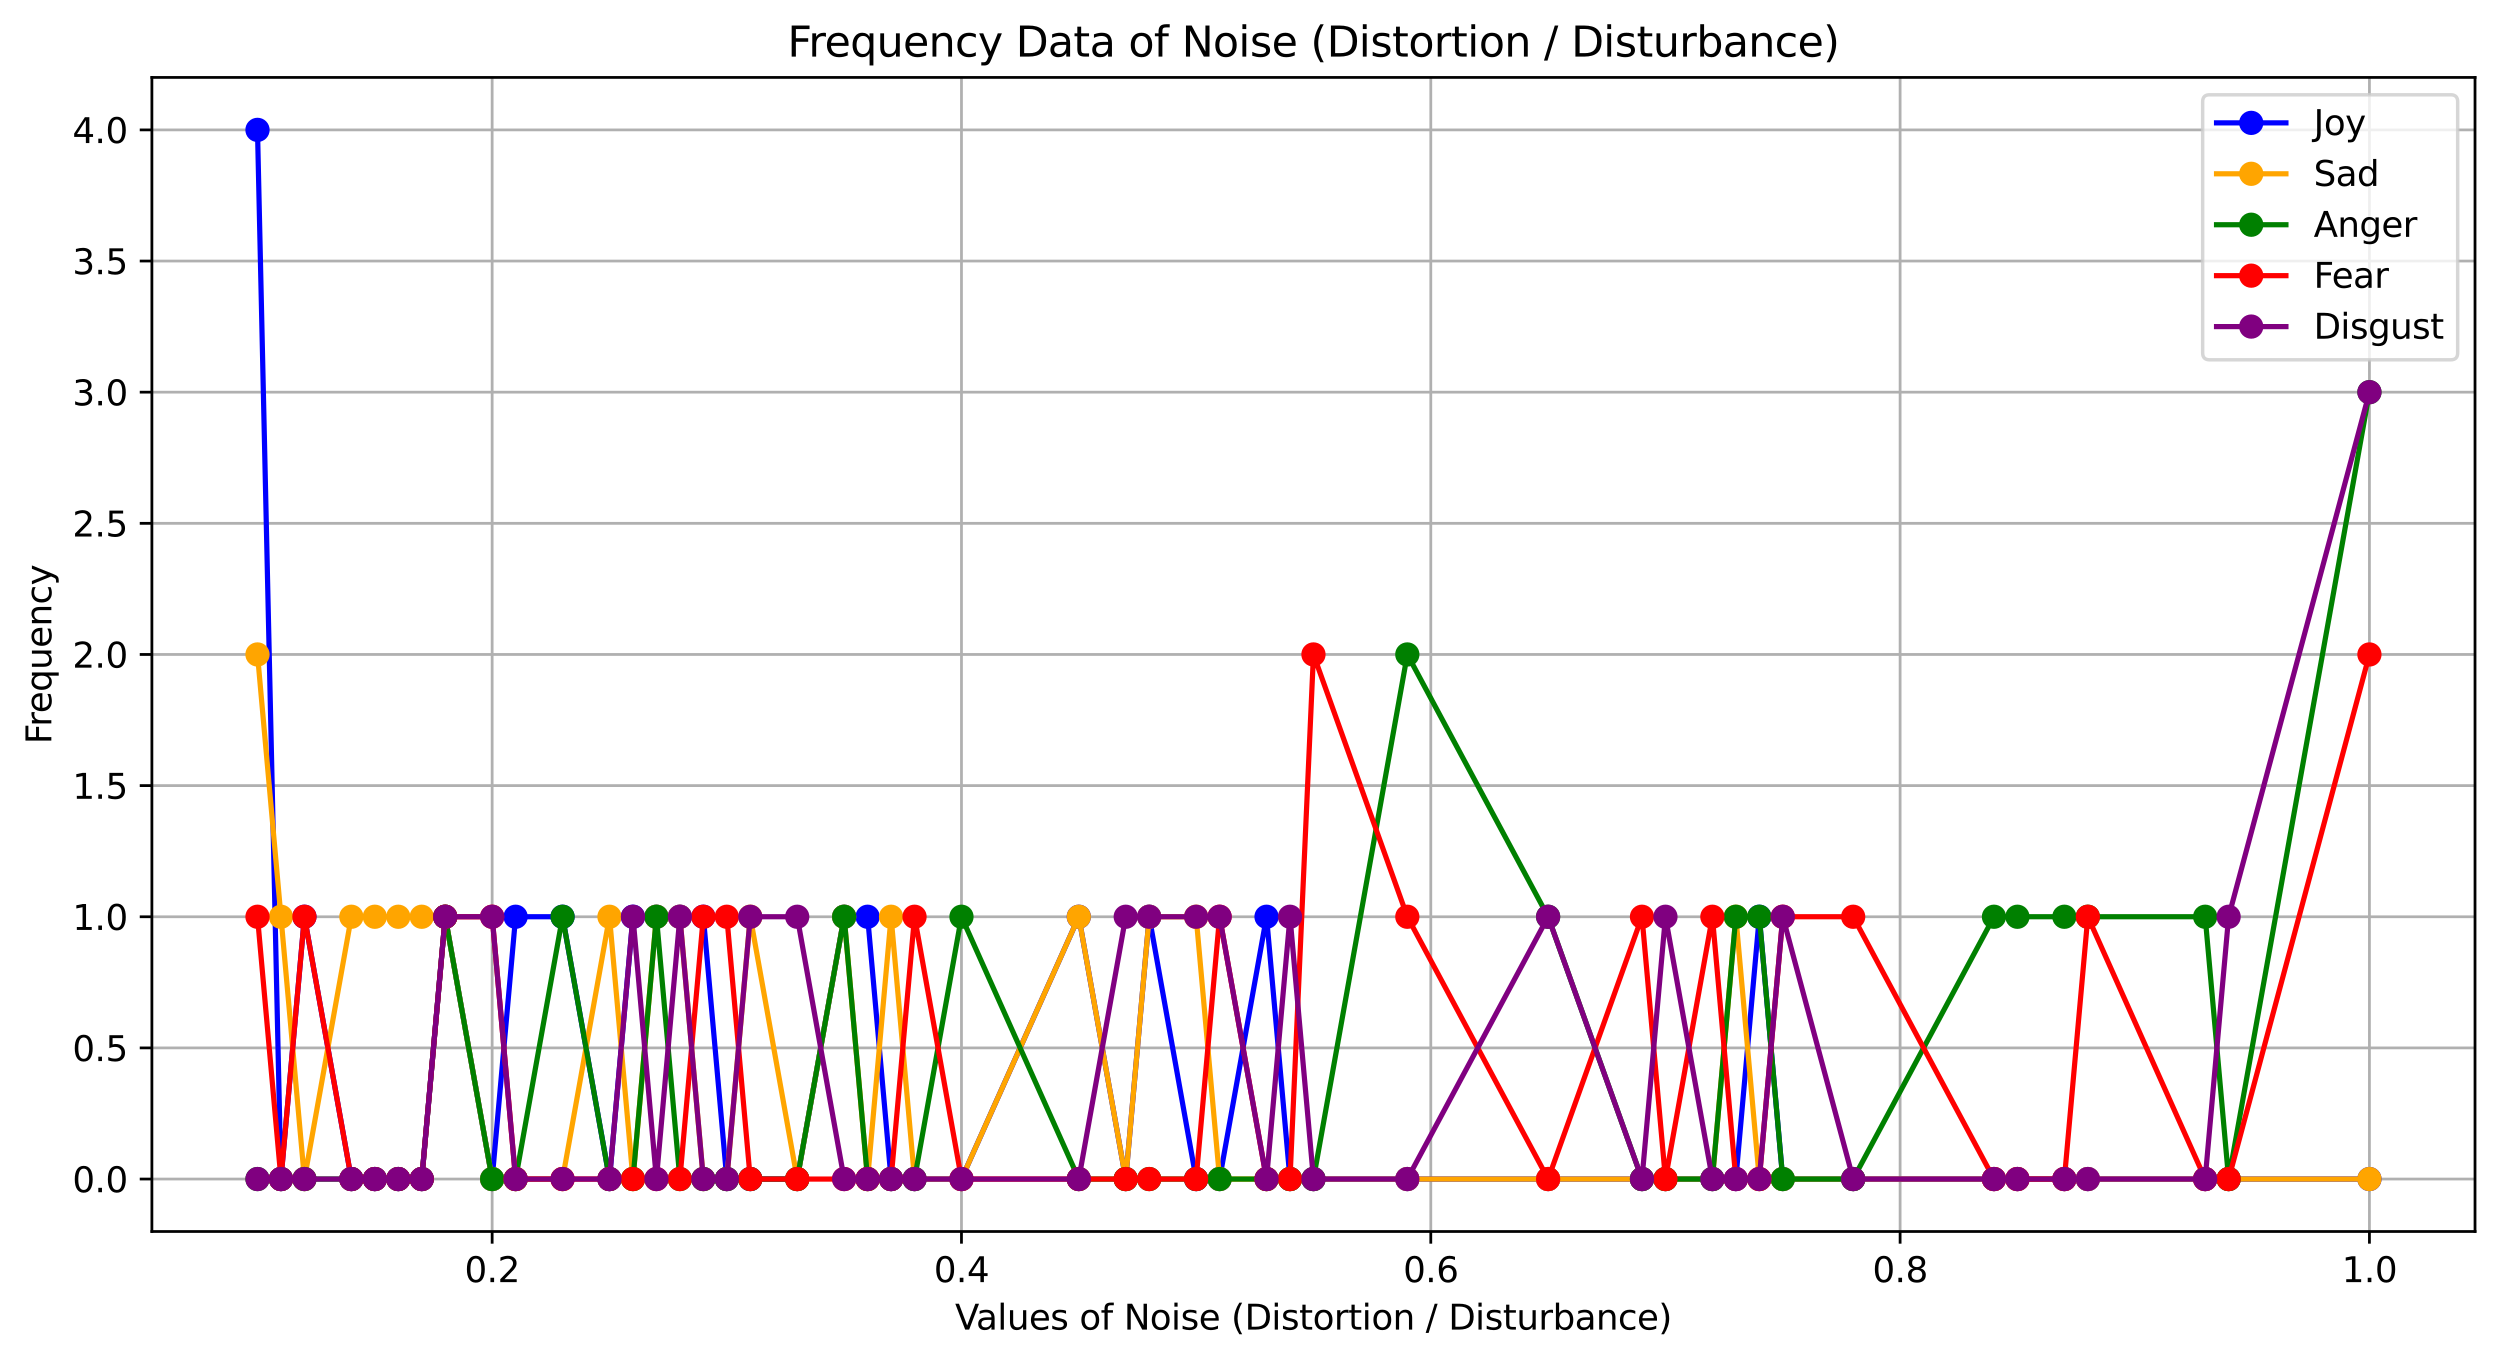 <?xml version="1.0" encoding="utf-8" standalone="no"?>
<!DOCTYPE svg PUBLIC "-//W3C//DTD SVG 1.1//EN"
  "http://www.w3.org/Graphics/SVG/1.1/DTD/svg11.dtd">
<svg xmlns:xlink="http://www.w3.org/1999/xlink" width="720.581pt" height="392.514pt" viewBox="0 0 720.581 392.514" xmlns="http://www.w3.org/2000/svg" version="1.1">
 <defs>
  <style type="text/css">*{stroke-linejoin: round; stroke-linecap: butt}</style>
 </defs>
 <g id="figure_1">
  <g id="patch_1">
   <path d="M 0 392.514 
L 720.581 392.514 
L 720.581 0 
L 0 0 
z
" style="fill: #ffffff"/>
  </g>
  <g id="axes_1">
   <g id="patch_2">
    <path d="M 43.781 354.958 
L 713.381 354.958 
L 713.381 22.318 
L 43.781 22.318 
z
" style="fill: #ffffff"/>
   </g>
   <g id="matplotlib.axis_1">
    <g id="xtick_1">
     <g id="line2d_1">
      <path d="M 141.854 354.958 
L 141.854 22.318 
" clip-path="url(#p7059a05a42)" style="fill: none; stroke: #b0b0b0; stroke-width: 0.8; stroke-linecap: square"/>
     </g>
     <g id="line2d_2">
      <defs>
       <path id="mf16536b314" d="M 0 0 
L 0 3.5 
" style="stroke: #000000; stroke-width: 0.8"/>
      </defs>
      <g>
       <use xlink:href="#mf16536b314" x="141.854" y="354.958" style="stroke: #000000; stroke-width: 0.8"/>
      </g>
     </g>
     <g id="text_1">
      <!-- 0.2 -->
      <g transform="translate(133.902 369.557) scale(0.1 -0.1)">
       <defs>
        <path id="DejaVuSans-30" d="M 2034 4250 
Q 1547 4250 1301 3770 
Q 1056 3291 1056 2328 
Q 1056 1369 1301 889 
Q 1547 409 2034 409 
Q 2525 409 2770 889 
Q 3016 1369 3016 2328 
Q 3016 3291 2770 3770 
Q 2525 4250 2034 4250 
z
M 2034 4750 
Q 2819 4750 3233 4129 
Q 3647 3509 3647 2328 
Q 3647 1150 3233 529 
Q 2819 -91 2034 -91 
Q 1250 -91 836 529 
Q 422 1150 422 2328 
Q 422 3509 836 4129 
Q 1250 4750 2034 4750 
z
" transform="scale(0.016)"/>
        <path id="DejaVuSans-2e" d="M 684 794 
L 1344 794 
L 1344 0 
L 684 0 
L 684 794 
z
" transform="scale(0.016)"/>
        <path id="DejaVuSans-32" d="M 1228 531 
L 3431 531 
L 3431 0 
L 469 0 
L 469 531 
Q 828 903 1448 1529 
Q 2069 2156 2228 2338 
Q 2531 2678 2651 2914 
Q 2772 3150 2772 3378 
Q 2772 3750 2511 3984 
Q 2250 4219 1831 4219 
Q 1534 4219 1204 4116 
Q 875 4013 500 3803 
L 500 4441 
Q 881 4594 1212 4672 
Q 1544 4750 1819 4750 
Q 2544 4750 2975 4387 
Q 3406 4025 3406 3419 
Q 3406 3131 3298 2873 
Q 3191 2616 2906 2266 
Q 2828 2175 2409 1742 
Q 1991 1309 1228 531 
z
" transform="scale(0.016)"/>
       </defs>
       <use xlink:href="#DejaVuSans-30"/>
       <use xlink:href="#DejaVuSans-2e" transform="translate(63.623 0)"/>
       <use xlink:href="#DejaVuSans-32" transform="translate(95.41 0)"/>
      </g>
     </g>
    </g>
    <g id="xtick_2">
     <g id="line2d_3">
      <path d="M 277.127 354.958 
L 277.127 22.318 
" clip-path="url(#p7059a05a42)" style="fill: none; stroke: #b0b0b0; stroke-width: 0.8; stroke-linecap: square"/>
     </g>
     <g id="line2d_4">
      <g>
       <use xlink:href="#mf16536b314" x="277.127" y="354.958" style="stroke: #000000; stroke-width: 0.8"/>
      </g>
     </g>
     <g id="text_2">
      <!-- 0.4 -->
      <g transform="translate(269.175 369.557) scale(0.1 -0.1)">
       <defs>
        <path id="DejaVuSans-34" d="M 2419 4116 
L 825 1625 
L 2419 1625 
L 2419 4116 
z
M 2253 4666 
L 3047 4666 
L 3047 1625 
L 3713 1625 
L 3713 1100 
L 3047 1100 
L 3047 0 
L 2419 0 
L 2419 1100 
L 313 1100 
L 313 1709 
L 2253 4666 
z
" transform="scale(0.016)"/>
       </defs>
       <use xlink:href="#DejaVuSans-30"/>
       <use xlink:href="#DejaVuSans-2e" transform="translate(63.623 0)"/>
       <use xlink:href="#DejaVuSans-34" transform="translate(95.41 0)"/>
      </g>
     </g>
    </g>
    <g id="xtick_3">
     <g id="line2d_5">
      <path d="M 412.399 354.958 
L 412.399 22.318 
" clip-path="url(#p7059a05a42)" style="fill: none; stroke: #b0b0b0; stroke-width: 0.8; stroke-linecap: square"/>
     </g>
     <g id="line2d_6">
      <g>
       <use xlink:href="#mf16536b314" x="412.399" y="354.958" style="stroke: #000000; stroke-width: 0.8"/>
      </g>
     </g>
     <g id="text_3">
      <!-- 0.6 -->
      <g transform="translate(404.448 369.557) scale(0.1 -0.1)">
       <defs>
        <path id="DejaVuSans-36" d="M 2113 2584 
Q 1688 2584 1439 2293 
Q 1191 2003 1191 1497 
Q 1191 994 1439 701 
Q 1688 409 2113 409 
Q 2538 409 2786 701 
Q 3034 994 3034 1497 
Q 3034 2003 2786 2293 
Q 2538 2584 2113 2584 
z
M 3366 4563 
L 3366 3988 
Q 3128 4100 2886 4159 
Q 2644 4219 2406 4219 
Q 1781 4219 1451 3797 
Q 1122 3375 1075 2522 
Q 1259 2794 1537 2939 
Q 1816 3084 2150 3084 
Q 2853 3084 3261 2657 
Q 3669 2231 3669 1497 
Q 3669 778 3244 343 
Q 2819 -91 2113 -91 
Q 1303 -91 875 529 
Q 447 1150 447 2328 
Q 447 3434 972 4092 
Q 1497 4750 2381 4750 
Q 2619 4750 2861 4703 
Q 3103 4656 3366 4563 
z
" transform="scale(0.016)"/>
       </defs>
       <use xlink:href="#DejaVuSans-30"/>
       <use xlink:href="#DejaVuSans-2e" transform="translate(63.623 0)"/>
       <use xlink:href="#DejaVuSans-36" transform="translate(95.41 0)"/>
      </g>
     </g>
    </g>
    <g id="xtick_4">
     <g id="line2d_7">
      <path d="M 547.672 354.958 
L 547.672 22.318 
" clip-path="url(#p7059a05a42)" style="fill: none; stroke: #b0b0b0; stroke-width: 0.8; stroke-linecap: square"/>
     </g>
     <g id="line2d_8">
      <g>
       <use xlink:href="#mf16536b314" x="547.672" y="354.958" style="stroke: #000000; stroke-width: 0.8"/>
      </g>
     </g>
     <g id="text_4">
      <!-- 0.8 -->
      <g transform="translate(539.721 369.557) scale(0.1 -0.1)">
       <defs>
        <path id="DejaVuSans-38" d="M 2034 2216 
Q 1584 2216 1326 1975 
Q 1069 1734 1069 1313 
Q 1069 891 1326 650 
Q 1584 409 2034 409 
Q 2484 409 2743 651 
Q 3003 894 3003 1313 
Q 3003 1734 2745 1975 
Q 2488 2216 2034 2216 
z
M 1403 2484 
Q 997 2584 770 2862 
Q 544 3141 544 3541 
Q 544 4100 942 4425 
Q 1341 4750 2034 4750 
Q 2731 4750 3128 4425 
Q 3525 4100 3525 3541 
Q 3525 3141 3298 2862 
Q 3072 2584 2669 2484 
Q 3125 2378 3379 2068 
Q 3634 1759 3634 1313 
Q 3634 634 3220 271 
Q 2806 -91 2034 -91 
Q 1263 -91 848 271 
Q 434 634 434 1313 
Q 434 1759 690 2068 
Q 947 2378 1403 2484 
z
M 1172 3481 
Q 1172 3119 1398 2916 
Q 1625 2713 2034 2713 
Q 2441 2713 2670 2916 
Q 2900 3119 2900 3481 
Q 2900 3844 2670 4047 
Q 2441 4250 2034 4250 
Q 1625 4250 1398 4047 
Q 1172 3844 1172 3481 
z
" transform="scale(0.016)"/>
       </defs>
       <use xlink:href="#DejaVuSans-30"/>
       <use xlink:href="#DejaVuSans-2e" transform="translate(63.623 0)"/>
       <use xlink:href="#DejaVuSans-38" transform="translate(95.41 0)"/>
      </g>
     </g>
    </g>
    <g id="xtick_5">
     <g id="line2d_9">
      <path d="M 682.945 354.958 
L 682.945 22.318 
" clip-path="url(#p7059a05a42)" style="fill: none; stroke: #b0b0b0; stroke-width: 0.8; stroke-linecap: square"/>
     </g>
     <g id="line2d_10">
      <g>
       <use xlink:href="#mf16536b314" x="682.945" y="354.958" style="stroke: #000000; stroke-width: 0.8"/>
      </g>
     </g>
     <g id="text_5">
      <!-- 1.0 -->
      <g transform="translate(674.993 369.557) scale(0.1 -0.1)">
       <defs>
        <path id="DejaVuSans-31" d="M 794 531 
L 1825 531 
L 1825 4091 
L 703 3866 
L 703 4441 
L 1819 4666 
L 2450 4666 
L 2450 531 
L 3481 531 
L 3481 0 
L 794 0 
L 794 531 
z
" transform="scale(0.016)"/>
       </defs>
       <use xlink:href="#DejaVuSans-31"/>
       <use xlink:href="#DejaVuSans-2e" transform="translate(63.623 0)"/>
       <use xlink:href="#DejaVuSans-30" transform="translate(95.41 0)"/>
      </g>
     </g>
    </g>
    <g id="text_6">
     <!-- Values of Noise (Distortion / Disturbance) -->
     <g transform="translate(275.267 383.235) scale(0.1 -0.1)">
      <defs>
       <path id="DejaVuSans-56" d="M 1831 0 
L 50 4666 
L 709 4666 
L 2188 738 
L 3669 4666 
L 4325 4666 
L 2547 0 
L 1831 0 
z
" transform="scale(0.016)"/>
       <path id="DejaVuSans-61" d="M 2194 1759 
Q 1497 1759 1228 1600 
Q 959 1441 959 1056 
Q 959 750 1161 570 
Q 1363 391 1709 391 
Q 2188 391 2477 730 
Q 2766 1069 2766 1631 
L 2766 1759 
L 2194 1759 
z
M 3341 1997 
L 3341 0 
L 2766 0 
L 2766 531 
Q 2569 213 2275 61 
Q 1981 -91 1556 -91 
Q 1019 -91 701 211 
Q 384 513 384 1019 
Q 384 1609 779 1909 
Q 1175 2209 1959 2209 
L 2766 2209 
L 2766 2266 
Q 2766 2663 2505 2880 
Q 2244 3097 1772 3097 
Q 1472 3097 1187 3025 
Q 903 2953 641 2809 
L 641 3341 
Q 956 3463 1253 3523 
Q 1550 3584 1831 3584 
Q 2591 3584 2966 3190 
Q 3341 2797 3341 1997 
z
" transform="scale(0.016)"/>
       <path id="DejaVuSans-6c" d="M 603 4863 
L 1178 4863 
L 1178 0 
L 603 0 
L 603 4863 
z
" transform="scale(0.016)"/>
       <path id="DejaVuSans-75" d="M 544 1381 
L 544 3500 
L 1119 3500 
L 1119 1403 
Q 1119 906 1312 657 
Q 1506 409 1894 409 
Q 2359 409 2629 706 
Q 2900 1003 2900 1516 
L 2900 3500 
L 3475 3500 
L 3475 0 
L 2900 0 
L 2900 538 
Q 2691 219 2414 64 
Q 2138 -91 1772 -91 
Q 1169 -91 856 284 
Q 544 659 544 1381 
z
M 1991 3584 
L 1991 3584 
z
" transform="scale(0.016)"/>
       <path id="DejaVuSans-65" d="M 3597 1894 
L 3597 1613 
L 953 1613 
Q 991 1019 1311 708 
Q 1631 397 2203 397 
Q 2534 397 2845 478 
Q 3156 559 3463 722 
L 3463 178 
Q 3153 47 2828 -22 
Q 2503 -91 2169 -91 
Q 1331 -91 842 396 
Q 353 884 353 1716 
Q 353 2575 817 3079 
Q 1281 3584 2069 3584 
Q 2775 3584 3186 3129 
Q 3597 2675 3597 1894 
z
M 3022 2063 
Q 3016 2534 2758 2815 
Q 2500 3097 2075 3097 
Q 1594 3097 1305 2825 
Q 1016 2553 972 2059 
L 3022 2063 
z
" transform="scale(0.016)"/>
       <path id="DejaVuSans-73" d="M 2834 3397 
L 2834 2853 
Q 2591 2978 2328 3040 
Q 2066 3103 1784 3103 
Q 1356 3103 1142 2972 
Q 928 2841 928 2578 
Q 928 2378 1081 2264 
Q 1234 2150 1697 2047 
L 1894 2003 
Q 2506 1872 2764 1633 
Q 3022 1394 3022 966 
Q 3022 478 2636 193 
Q 2250 -91 1575 -91 
Q 1294 -91 989 -36 
Q 684 19 347 128 
L 347 722 
Q 666 556 975 473 
Q 1284 391 1588 391 
Q 1994 391 2212 530 
Q 2431 669 2431 922 
Q 2431 1156 2273 1281 
Q 2116 1406 1581 1522 
L 1381 1569 
Q 847 1681 609 1914 
Q 372 2147 372 2553 
Q 372 3047 722 3315 
Q 1072 3584 1716 3584 
Q 2034 3584 2315 3537 
Q 2597 3491 2834 3397 
z
" transform="scale(0.016)"/>
       <path id="DejaVuSans-20" transform="scale(0.016)"/>
       <path id="DejaVuSans-6f" d="M 1959 3097 
Q 1497 3097 1228 2736 
Q 959 2375 959 1747 
Q 959 1119 1226 758 
Q 1494 397 1959 397 
Q 2419 397 2687 759 
Q 2956 1122 2956 1747 
Q 2956 2369 2687 2733 
Q 2419 3097 1959 3097 
z
M 1959 3584 
Q 2709 3584 3137 3096 
Q 3566 2609 3566 1747 
Q 3566 888 3137 398 
Q 2709 -91 1959 -91 
Q 1206 -91 779 398 
Q 353 888 353 1747 
Q 353 2609 779 3096 
Q 1206 3584 1959 3584 
z
" transform="scale(0.016)"/>
       <path id="DejaVuSans-66" d="M 2375 4863 
L 2375 4384 
L 1825 4384 
Q 1516 4384 1395 4259 
Q 1275 4134 1275 3809 
L 1275 3500 
L 2222 3500 
L 2222 3053 
L 1275 3053 
L 1275 0 
L 697 0 
L 697 3053 
L 147 3053 
L 147 3500 
L 697 3500 
L 697 3744 
Q 697 4328 969 4595 
Q 1241 4863 1831 4863 
L 2375 4863 
z
" transform="scale(0.016)"/>
       <path id="DejaVuSans-4e" d="M 628 4666 
L 1478 4666 
L 3547 763 
L 3547 4666 
L 4159 4666 
L 4159 0 
L 3309 0 
L 1241 3903 
L 1241 0 
L 628 0 
L 628 4666 
z
" transform="scale(0.016)"/>
       <path id="DejaVuSans-69" d="M 603 3500 
L 1178 3500 
L 1178 0 
L 603 0 
L 603 3500 
z
M 603 4863 
L 1178 4863 
L 1178 4134 
L 603 4134 
L 603 4863 
z
" transform="scale(0.016)"/>
       <path id="DejaVuSans-28" d="M 1984 4856 
Q 1566 4138 1362 3434 
Q 1159 2731 1159 2009 
Q 1159 1288 1364 580 
Q 1569 -128 1984 -844 
L 1484 -844 
Q 1016 -109 783 600 
Q 550 1309 550 2009 
Q 550 2706 781 3412 
Q 1013 4119 1484 4856 
L 1984 4856 
z
" transform="scale(0.016)"/>
       <path id="DejaVuSans-44" d="M 1259 4147 
L 1259 519 
L 2022 519 
Q 2988 519 3436 956 
Q 3884 1394 3884 2338 
Q 3884 3275 3436 3711 
Q 2988 4147 2022 4147 
L 1259 4147 
z
M 628 4666 
L 1925 4666 
Q 3281 4666 3915 4102 
Q 4550 3538 4550 2338 
Q 4550 1131 3912 565 
Q 3275 0 1925 0 
L 628 0 
L 628 4666 
z
" transform="scale(0.016)"/>
       <path id="DejaVuSans-74" d="M 1172 4494 
L 1172 3500 
L 2356 3500 
L 2356 3053 
L 1172 3053 
L 1172 1153 
Q 1172 725 1289 603 
Q 1406 481 1766 481 
L 2356 481 
L 2356 0 
L 1766 0 
Q 1100 0 847 248 
Q 594 497 594 1153 
L 594 3053 
L 172 3053 
L 172 3500 
L 594 3500 
L 594 4494 
L 1172 4494 
z
" transform="scale(0.016)"/>
       <path id="DejaVuSans-72" d="M 2631 2963 
Q 2534 3019 2420 3045 
Q 2306 3072 2169 3072 
Q 1681 3072 1420 2755 
Q 1159 2438 1159 1844 
L 1159 0 
L 581 0 
L 581 3500 
L 1159 3500 
L 1159 2956 
Q 1341 3275 1631 3429 
Q 1922 3584 2338 3584 
Q 2397 3584 2469 3576 
Q 2541 3569 2628 3553 
L 2631 2963 
z
" transform="scale(0.016)"/>
       <path id="DejaVuSans-6e" d="M 3513 2113 
L 3513 0 
L 2938 0 
L 2938 2094 
Q 2938 2591 2744 2837 
Q 2550 3084 2163 3084 
Q 1697 3084 1428 2787 
Q 1159 2491 1159 1978 
L 1159 0 
L 581 0 
L 581 3500 
L 1159 3500 
L 1159 2956 
Q 1366 3272 1645 3428 
Q 1925 3584 2291 3584 
Q 2894 3584 3203 3211 
Q 3513 2838 3513 2113 
z
" transform="scale(0.016)"/>
       <path id="DejaVuSans-2f" d="M 1625 4666 
L 2156 4666 
L 531 -594 
L 0 -594 
L 1625 4666 
z
" transform="scale(0.016)"/>
       <path id="DejaVuSans-62" d="M 3116 1747 
Q 3116 2381 2855 2742 
Q 2594 3103 2138 3103 
Q 1681 3103 1420 2742 
Q 1159 2381 1159 1747 
Q 1159 1113 1420 752 
Q 1681 391 2138 391 
Q 2594 391 2855 752 
Q 3116 1113 3116 1747 
z
M 1159 2969 
Q 1341 3281 1617 3432 
Q 1894 3584 2278 3584 
Q 2916 3584 3314 3078 
Q 3713 2572 3713 1747 
Q 3713 922 3314 415 
Q 2916 -91 2278 -91 
Q 1894 -91 1617 61 
Q 1341 213 1159 525 
L 1159 0 
L 581 0 
L 581 4863 
L 1159 4863 
L 1159 2969 
z
" transform="scale(0.016)"/>
       <path id="DejaVuSans-63" d="M 3122 3366 
L 3122 2828 
Q 2878 2963 2633 3030 
Q 2388 3097 2138 3097 
Q 1578 3097 1268 2742 
Q 959 2388 959 1747 
Q 959 1106 1268 751 
Q 1578 397 2138 397 
Q 2388 397 2633 464 
Q 2878 531 3122 666 
L 3122 134 
Q 2881 22 2623 -34 
Q 2366 -91 2075 -91 
Q 1284 -91 818 406 
Q 353 903 353 1747 
Q 353 2603 823 3093 
Q 1294 3584 2113 3584 
Q 2378 3584 2631 3529 
Q 2884 3475 3122 3366 
z
" transform="scale(0.016)"/>
       <path id="DejaVuSans-29" d="M 513 4856 
L 1013 4856 
Q 1481 4119 1714 3412 
Q 1947 2706 1947 2009 
Q 1947 1309 1714 600 
Q 1481 -109 1013 -844 
L 513 -844 
Q 928 -128 1133 580 
Q 1338 1288 1338 2009 
Q 1338 2731 1133 3434 
Q 928 4138 513 4856 
z
" transform="scale(0.016)"/>
      </defs>
      <use xlink:href="#DejaVuSans-56"/>
      <use xlink:href="#DejaVuSans-61" transform="translate(60.658 0)"/>
      <use xlink:href="#DejaVuSans-6c" transform="translate(121.938 0)"/>
      <use xlink:href="#DejaVuSans-75" transform="translate(149.721 0)"/>
      <use xlink:href="#DejaVuSans-65" transform="translate(213.1 0)"/>
      <use xlink:href="#DejaVuSans-73" transform="translate(274.623 0)"/>
      <use xlink:href="#DejaVuSans-20" transform="translate(326.723 0)"/>
      <use xlink:href="#DejaVuSans-6f" transform="translate(358.51 0)"/>
      <use xlink:href="#DejaVuSans-66" transform="translate(419.691 0)"/>
      <use xlink:href="#DejaVuSans-20" transform="translate(454.896 0)"/>
      <use xlink:href="#DejaVuSans-4e" transform="translate(486.684 0)"/>
      <use xlink:href="#DejaVuSans-6f" transform="translate(561.488 0)"/>
      <use xlink:href="#DejaVuSans-69" transform="translate(622.67 0)"/>
      <use xlink:href="#DejaVuSans-73" transform="translate(650.453 0)"/>
      <use xlink:href="#DejaVuSans-65" transform="translate(702.553 0)"/>
      <use xlink:href="#DejaVuSans-20" transform="translate(764.076 0)"/>
      <use xlink:href="#DejaVuSans-28" transform="translate(795.863 0)"/>
      <use xlink:href="#DejaVuSans-44" transform="translate(834.877 0)"/>
      <use xlink:href="#DejaVuSans-69" transform="translate(911.879 0)"/>
      <use xlink:href="#DejaVuSans-73" transform="translate(939.662 0)"/>
      <use xlink:href="#DejaVuSans-74" transform="translate(991.762 0)"/>
      <use xlink:href="#DejaVuSans-6f" transform="translate(1030.971 0)"/>
      <use xlink:href="#DejaVuSans-72" transform="translate(1092.152 0)"/>
      <use xlink:href="#DejaVuSans-74" transform="translate(1133.266 0)"/>
      <use xlink:href="#DejaVuSans-69" transform="translate(1172.475 0)"/>
      <use xlink:href="#DejaVuSans-6f" transform="translate(1200.258 0)"/>
      <use xlink:href="#DejaVuSans-6e" transform="translate(1261.439 0)"/>
      <use xlink:href="#DejaVuSans-20" transform="translate(1324.818 0)"/>
      <use xlink:href="#DejaVuSans-2f" transform="translate(1356.605 0)"/>
      <use xlink:href="#DejaVuSans-20" transform="translate(1390.297 0)"/>
      <use xlink:href="#DejaVuSans-44" transform="translate(1422.084 0)"/>
      <use xlink:href="#DejaVuSans-69" transform="translate(1499.086 0)"/>
      <use xlink:href="#DejaVuSans-73" transform="translate(1526.869 0)"/>
      <use xlink:href="#DejaVuSans-74" transform="translate(1578.969 0)"/>
      <use xlink:href="#DejaVuSans-75" transform="translate(1618.178 0)"/>
      <use xlink:href="#DejaVuSans-72" transform="translate(1681.557 0)"/>
      <use xlink:href="#DejaVuSans-62" transform="translate(1722.67 0)"/>
      <use xlink:href="#DejaVuSans-61" transform="translate(1786.146 0)"/>
      <use xlink:href="#DejaVuSans-6e" transform="translate(1847.426 0)"/>
      <use xlink:href="#DejaVuSans-63" transform="translate(1910.805 0)"/>
      <use xlink:href="#DejaVuSans-65" transform="translate(1965.785 0)"/>
      <use xlink:href="#DejaVuSans-29" transform="translate(2027.309 0)"/>
     </g>
    </g>
   </g>
   <g id="matplotlib.axis_2">
    <g id="ytick_1">
     <g id="line2d_11">
      <path d="M 43.781 339.838 
L 713.381 339.838 
" clip-path="url(#p7059a05a42)" style="fill: none; stroke: #b0b0b0; stroke-width: 0.8; stroke-linecap: square"/>
     </g>
     <g id="line2d_12">
      <defs>
       <path id="mc0c3e2bbac" d="M 0 0 
L -3.5 0 
" style="stroke: #000000; stroke-width: 0.8"/>
      </defs>
      <g>
       <use xlink:href="#mc0c3e2bbac" x="43.781" y="339.838" style="stroke: #000000; stroke-width: 0.8"/>
      </g>
     </g>
     <g id="text_7">
      <!-- 0.0 -->
      <g transform="translate(20.878 343.637) scale(0.1 -0.1)">
       <use xlink:href="#DejaVuSans-30"/>
       <use xlink:href="#DejaVuSans-2e" transform="translate(63.623 0)"/>
       <use xlink:href="#DejaVuSans-30" transform="translate(95.41 0)"/>
      </g>
     </g>
    </g>
    <g id="ytick_2">
     <g id="line2d_13">
      <path d="M 43.781 302.038 
L 713.381 302.038 
" clip-path="url(#p7059a05a42)" style="fill: none; stroke: #b0b0b0; stroke-width: 0.8; stroke-linecap: square"/>
     </g>
     <g id="line2d_14">
      <g>
       <use xlink:href="#mc0c3e2bbac" x="43.781" y="302.038" style="stroke: #000000; stroke-width: 0.8"/>
      </g>
     </g>
     <g id="text_8">
      <!-- 0.5 -->
      <g transform="translate(20.878 305.837) scale(0.1 -0.1)">
       <defs>
        <path id="DejaVuSans-35" d="M 691 4666 
L 3169 4666 
L 3169 4134 
L 1269 4134 
L 1269 2991 
Q 1406 3038 1543 3061 
Q 1681 3084 1819 3084 
Q 2600 3084 3056 2656 
Q 3513 2228 3513 1497 
Q 3513 744 3044 326 
Q 2575 -91 1722 -91 
Q 1428 -91 1123 -41 
Q 819 9 494 109 
L 494 744 
Q 775 591 1075 516 
Q 1375 441 1709 441 
Q 2250 441 2565 725 
Q 2881 1009 2881 1497 
Q 2881 1984 2565 2268 
Q 2250 2553 1709 2553 
Q 1456 2553 1204 2497 
Q 953 2441 691 2322 
L 691 4666 
z
" transform="scale(0.016)"/>
       </defs>
       <use xlink:href="#DejaVuSans-30"/>
       <use xlink:href="#DejaVuSans-2e" transform="translate(63.623 0)"/>
       <use xlink:href="#DejaVuSans-35" transform="translate(95.41 0)"/>
      </g>
     </g>
    </g>
    <g id="ytick_3">
     <g id="line2d_15">
      <path d="M 43.781 264.238 
L 713.381 264.238 
" clip-path="url(#p7059a05a42)" style="fill: none; stroke: #b0b0b0; stroke-width: 0.8; stroke-linecap: square"/>
     </g>
     <g id="line2d_16">
      <g>
       <use xlink:href="#mc0c3e2bbac" x="43.781" y="264.238" style="stroke: #000000; stroke-width: 0.8"/>
      </g>
     </g>
     <g id="text_9">
      <!-- 1.0 -->
      <g transform="translate(20.878 268.037) scale(0.1 -0.1)">
       <use xlink:href="#DejaVuSans-31"/>
       <use xlink:href="#DejaVuSans-2e" transform="translate(63.623 0)"/>
       <use xlink:href="#DejaVuSans-30" transform="translate(95.41 0)"/>
      </g>
     </g>
    </g>
    <g id="ytick_4">
     <g id="line2d_17">
      <path d="M 43.781 226.438 
L 713.381 226.438 
" clip-path="url(#p7059a05a42)" style="fill: none; stroke: #b0b0b0; stroke-width: 0.8; stroke-linecap: square"/>
     </g>
     <g id="line2d_18">
      <g>
       <use xlink:href="#mc0c3e2bbac" x="43.781" y="226.438" style="stroke: #000000; stroke-width: 0.8"/>
      </g>
     </g>
     <g id="text_10">
      <!-- 1.5 -->
      <g transform="translate(20.878 230.237) scale(0.1 -0.1)">
       <use xlink:href="#DejaVuSans-31"/>
       <use xlink:href="#DejaVuSans-2e" transform="translate(63.623 0)"/>
       <use xlink:href="#DejaVuSans-35" transform="translate(95.41 0)"/>
      </g>
     </g>
    </g>
    <g id="ytick_5">
     <g id="line2d_19">
      <path d="M 43.781 188.638 
L 713.381 188.638 
" clip-path="url(#p7059a05a42)" style="fill: none; stroke: #b0b0b0; stroke-width: 0.8; stroke-linecap: square"/>
     </g>
     <g id="line2d_20">
      <g>
       <use xlink:href="#mc0c3e2bbac" x="43.781" y="188.638" style="stroke: #000000; stroke-width: 0.8"/>
      </g>
     </g>
     <g id="text_11">
      <!-- 2.0 -->
      <g transform="translate(20.878 192.437) scale(0.1 -0.1)">
       <use xlink:href="#DejaVuSans-32"/>
       <use xlink:href="#DejaVuSans-2e" transform="translate(63.623 0)"/>
       <use xlink:href="#DejaVuSans-30" transform="translate(95.41 0)"/>
      </g>
     </g>
    </g>
    <g id="ytick_6">
     <g id="line2d_21">
      <path d="M 43.781 150.838 
L 713.381 150.838 
" clip-path="url(#p7059a05a42)" style="fill: none; stroke: #b0b0b0; stroke-width: 0.8; stroke-linecap: square"/>
     </g>
     <g id="line2d_22">
      <g>
       <use xlink:href="#mc0c3e2bbac" x="43.781" y="150.838" style="stroke: #000000; stroke-width: 0.8"/>
      </g>
     </g>
     <g id="text_12">
      <!-- 2.5 -->
      <g transform="translate(20.878 154.637) scale(0.1 -0.1)">
       <use xlink:href="#DejaVuSans-32"/>
       <use xlink:href="#DejaVuSans-2e" transform="translate(63.623 0)"/>
       <use xlink:href="#DejaVuSans-35" transform="translate(95.41 0)"/>
      </g>
     </g>
    </g>
    <g id="ytick_7">
     <g id="line2d_23">
      <path d="M 43.781 113.038 
L 713.381 113.038 
" clip-path="url(#p7059a05a42)" style="fill: none; stroke: #b0b0b0; stroke-width: 0.8; stroke-linecap: square"/>
     </g>
     <g id="line2d_24">
      <g>
       <use xlink:href="#mc0c3e2bbac" x="43.781" y="113.038" style="stroke: #000000; stroke-width: 0.8"/>
      </g>
     </g>
     <g id="text_13">
      <!-- 3.0 -->
      <g transform="translate(20.878 116.837) scale(0.1 -0.1)">
       <defs>
        <path id="DejaVuSans-33" d="M 2597 2516 
Q 3050 2419 3304 2112 
Q 3559 1806 3559 1356 
Q 3559 666 3084 287 
Q 2609 -91 1734 -91 
Q 1441 -91 1130 -33 
Q 819 25 488 141 
L 488 750 
Q 750 597 1062 519 
Q 1375 441 1716 441 
Q 2309 441 2620 675 
Q 2931 909 2931 1356 
Q 2931 1769 2642 2001 
Q 2353 2234 1838 2234 
L 1294 2234 
L 1294 2753 
L 1863 2753 
Q 2328 2753 2575 2939 
Q 2822 3125 2822 3475 
Q 2822 3834 2567 4026 
Q 2313 4219 1838 4219 
Q 1578 4219 1281 4162 
Q 984 4106 628 3988 
L 628 4550 
Q 988 4650 1302 4700 
Q 1616 4750 1894 4750 
Q 2613 4750 3031 4423 
Q 3450 4097 3450 3541 
Q 3450 3153 3228 2886 
Q 3006 2619 2597 2516 
z
" transform="scale(0.016)"/>
       </defs>
       <use xlink:href="#DejaVuSans-33"/>
       <use xlink:href="#DejaVuSans-2e" transform="translate(63.623 0)"/>
       <use xlink:href="#DejaVuSans-30" transform="translate(95.41 0)"/>
      </g>
     </g>
    </g>
    <g id="ytick_8">
     <g id="line2d_25">
      <path d="M 43.781 75.238 
L 713.381 75.238 
" clip-path="url(#p7059a05a42)" style="fill: none; stroke: #b0b0b0; stroke-width: 0.8; stroke-linecap: square"/>
     </g>
     <g id="line2d_26">
      <g>
       <use xlink:href="#mc0c3e2bbac" x="43.781" y="75.238" style="stroke: #000000; stroke-width: 0.8"/>
      </g>
     </g>
     <g id="text_14">
      <!-- 3.5 -->
      <g transform="translate(20.878 79.037) scale(0.1 -0.1)">
       <use xlink:href="#DejaVuSans-33"/>
       <use xlink:href="#DejaVuSans-2e" transform="translate(63.623 0)"/>
       <use xlink:href="#DejaVuSans-35" transform="translate(95.41 0)"/>
      </g>
     </g>
    </g>
    <g id="ytick_9">
     <g id="line2d_27">
      <path d="M 43.781 37.438 
L 713.381 37.438 
" clip-path="url(#p7059a05a42)" style="fill: none; stroke: #b0b0b0; stroke-width: 0.8; stroke-linecap: square"/>
     </g>
     <g id="line2d_28">
      <g>
       <use xlink:href="#mc0c3e2bbac" x="43.781" y="37.438" style="stroke: #000000; stroke-width: 0.8"/>
      </g>
     </g>
     <g id="text_15">
      <!-- 4.0 -->
      <g transform="translate(20.878 41.237) scale(0.1 -0.1)">
       <use xlink:href="#DejaVuSans-34"/>
       <use xlink:href="#DejaVuSans-2e" transform="translate(63.623 0)"/>
       <use xlink:href="#DejaVuSans-30" transform="translate(95.41 0)"/>
      </g>
     </g>
    </g>
    <g id="text_16">
     <!-- Frequency -->
     <g transform="translate(14.798 214.468) rotate(-90) scale(0.1 -0.1)">
      <defs>
       <path id="DejaVuSans-46" d="M 628 4666 
L 3309 4666 
L 3309 4134 
L 1259 4134 
L 1259 2759 
L 3109 2759 
L 3109 2228 
L 1259 2228 
L 1259 0 
L 628 0 
L 628 4666 
z
" transform="scale(0.016)"/>
       <path id="DejaVuSans-71" d="M 947 1747 
Q 947 1113 1208 752 
Q 1469 391 1925 391 
Q 2381 391 2643 752 
Q 2906 1113 2906 1747 
Q 2906 2381 2643 2742 
Q 2381 3103 1925 3103 
Q 1469 3103 1208 2742 
Q 947 2381 947 1747 
z
M 2906 525 
Q 2725 213 2448 61 
Q 2172 -91 1784 -91 
Q 1150 -91 751 415 
Q 353 922 353 1747 
Q 353 2572 751 3078 
Q 1150 3584 1784 3584 
Q 2172 3584 2448 3432 
Q 2725 3281 2906 2969 
L 2906 3500 
L 3481 3500 
L 3481 -1331 
L 2906 -1331 
L 2906 525 
z
" transform="scale(0.016)"/>
       <path id="DejaVuSans-79" d="M 2059 -325 
Q 1816 -950 1584 -1140 
Q 1353 -1331 966 -1331 
L 506 -1331 
L 506 -850 
L 844 -850 
Q 1081 -850 1212 -737 
Q 1344 -625 1503 -206 
L 1606 56 
L 191 3500 
L 800 3500 
L 1894 763 
L 2988 3500 
L 3597 3500 
L 2059 -325 
z
" transform="scale(0.016)"/>
      </defs>
      <use xlink:href="#DejaVuSans-46"/>
      <use xlink:href="#DejaVuSans-72" transform="translate(50.27 0)"/>
      <use xlink:href="#DejaVuSans-65" transform="translate(89.133 0)"/>
      <use xlink:href="#DejaVuSans-71" transform="translate(150.656 0)"/>
      <use xlink:href="#DejaVuSans-75" transform="translate(214.133 0)"/>
      <use xlink:href="#DejaVuSans-65" transform="translate(277.512 0)"/>
      <use xlink:href="#DejaVuSans-6e" transform="translate(339.035 0)"/>
      <use xlink:href="#DejaVuSans-63" transform="translate(402.414 0)"/>
      <use xlink:href="#DejaVuSans-79" transform="translate(457.395 0)"/>
     </g>
    </g>
   </g>
   <g id="line2d_29">
    <path d="M 74.218 37.438 
L 80.981 339.838 
L 87.745 264.238 
L 101.272 339.838 
L 108.036 339.838 
L 114.799 339.838 
L 121.563 339.838 
L 128.327 264.238 
L 141.854 339.838 
L 148.618 264.238 
L 162.145 264.238 
L 175.672 339.838 
L 182.436 264.238 
L 189.199 264.238 
L 195.963 264.238 
L 202.727 264.238 
L 209.49 339.838 
L 216.254 339.838 
L 229.781 339.838 
L 243.309 264.238 
L 250.072 264.238 
L 256.836 339.838 
L 263.599 339.838 
L 277.127 339.838 
L 310.945 264.238 
L 324.472 339.838 
L 331.236 264.238 
L 344.763 339.838 
L 351.527 339.838 
L 365.054 264.238 
L 371.818 339.838 
L 378.581 339.838 
L 405.636 339.838 
L 446.218 339.838 
L 473.272 339.838 
L 480.036 339.838 
L 493.563 339.838 
L 500.327 339.838 
L 507.09 264.238 
L 513.854 339.838 
L 534.145 339.838 
L 574.727 339.838 
L 581.49 339.838 
L 595.018 339.838 
L 601.781 339.838 
L 635.599 339.838 
L 642.363 339.838 
L 682.945 339.838 
" clip-path="url(#p7059a05a42)" style="fill: none; stroke: #0000ff; stroke-width: 1.5; stroke-linecap: square"/>
    <defs>
     <path id="m72b3c70855" d="M 0 3 
C 0.796 3 1.559 2.684 2.121 2.121 
C 2.684 1.559 3 0.796 3 0 
C 3 -0.796 2.684 -1.559 2.121 -2.121 
C 1.559 -2.684 0.796 -3 0 -3 
C -0.796 -3 -1.559 -2.684 -2.121 -2.121 
C -2.684 -1.559 -3 -0.796 -3 0 
C -3 0.796 -2.684 1.559 -2.121 2.121 
C -1.559 2.684 -0.796 3 0 3 
z
" style="stroke: #0000ff"/>
    </defs>
    <g clip-path="url(#p7059a05a42)">
     <use xlink:href="#m72b3c70855" x="74.218" y="37.438" style="fill: #0000ff; stroke: #0000ff"/>
     <use xlink:href="#m72b3c70855" x="80.981" y="339.838" style="fill: #0000ff; stroke: #0000ff"/>
     <use xlink:href="#m72b3c70855" x="87.745" y="264.238" style="fill: #0000ff; stroke: #0000ff"/>
     <use xlink:href="#m72b3c70855" x="101.272" y="339.838" style="fill: #0000ff; stroke: #0000ff"/>
     <use xlink:href="#m72b3c70855" x="108.036" y="339.838" style="fill: #0000ff; stroke: #0000ff"/>
     <use xlink:href="#m72b3c70855" x="114.799" y="339.838" style="fill: #0000ff; stroke: #0000ff"/>
     <use xlink:href="#m72b3c70855" x="121.563" y="339.838" style="fill: #0000ff; stroke: #0000ff"/>
     <use xlink:href="#m72b3c70855" x="128.327" y="264.238" style="fill: #0000ff; stroke: #0000ff"/>
     <use xlink:href="#m72b3c70855" x="141.854" y="339.838" style="fill: #0000ff; stroke: #0000ff"/>
     <use xlink:href="#m72b3c70855" x="148.618" y="264.238" style="fill: #0000ff; stroke: #0000ff"/>
     <use xlink:href="#m72b3c70855" x="162.145" y="264.238" style="fill: #0000ff; stroke: #0000ff"/>
     <use xlink:href="#m72b3c70855" x="175.672" y="339.838" style="fill: #0000ff; stroke: #0000ff"/>
     <use xlink:href="#m72b3c70855" x="182.436" y="264.238" style="fill: #0000ff; stroke: #0000ff"/>
     <use xlink:href="#m72b3c70855" x="189.199" y="264.238" style="fill: #0000ff; stroke: #0000ff"/>
     <use xlink:href="#m72b3c70855" x="195.963" y="264.238" style="fill: #0000ff; stroke: #0000ff"/>
     <use xlink:href="#m72b3c70855" x="202.727" y="264.238" style="fill: #0000ff; stroke: #0000ff"/>
     <use xlink:href="#m72b3c70855" x="209.49" y="339.838" style="fill: #0000ff; stroke: #0000ff"/>
     <use xlink:href="#m72b3c70855" x="216.254" y="339.838" style="fill: #0000ff; stroke: #0000ff"/>
     <use xlink:href="#m72b3c70855" x="229.781" y="339.838" style="fill: #0000ff; stroke: #0000ff"/>
     <use xlink:href="#m72b3c70855" x="243.309" y="264.238" style="fill: #0000ff; stroke: #0000ff"/>
     <use xlink:href="#m72b3c70855" x="250.072" y="264.238" style="fill: #0000ff; stroke: #0000ff"/>
     <use xlink:href="#m72b3c70855" x="256.836" y="339.838" style="fill: #0000ff; stroke: #0000ff"/>
     <use xlink:href="#m72b3c70855" x="263.599" y="339.838" style="fill: #0000ff; stroke: #0000ff"/>
     <use xlink:href="#m72b3c70855" x="277.127" y="339.838" style="fill: #0000ff; stroke: #0000ff"/>
     <use xlink:href="#m72b3c70855" x="310.945" y="264.238" style="fill: #0000ff; stroke: #0000ff"/>
     <use xlink:href="#m72b3c70855" x="324.472" y="339.838" style="fill: #0000ff; stroke: #0000ff"/>
     <use xlink:href="#m72b3c70855" x="331.236" y="264.238" style="fill: #0000ff; stroke: #0000ff"/>
     <use xlink:href="#m72b3c70855" x="344.763" y="339.838" style="fill: #0000ff; stroke: #0000ff"/>
     <use xlink:href="#m72b3c70855" x="351.527" y="339.838" style="fill: #0000ff; stroke: #0000ff"/>
     <use xlink:href="#m72b3c70855" x="365.054" y="264.238" style="fill: #0000ff; stroke: #0000ff"/>
     <use xlink:href="#m72b3c70855" x="371.818" y="339.838" style="fill: #0000ff; stroke: #0000ff"/>
     <use xlink:href="#m72b3c70855" x="378.581" y="339.838" style="fill: #0000ff; stroke: #0000ff"/>
     <use xlink:href="#m72b3c70855" x="405.636" y="339.838" style="fill: #0000ff; stroke: #0000ff"/>
     <use xlink:href="#m72b3c70855" x="446.218" y="339.838" style="fill: #0000ff; stroke: #0000ff"/>
     <use xlink:href="#m72b3c70855" x="473.272" y="339.838" style="fill: #0000ff; stroke: #0000ff"/>
     <use xlink:href="#m72b3c70855" x="480.036" y="339.838" style="fill: #0000ff; stroke: #0000ff"/>
     <use xlink:href="#m72b3c70855" x="493.563" y="339.838" style="fill: #0000ff; stroke: #0000ff"/>
     <use xlink:href="#m72b3c70855" x="500.327" y="339.838" style="fill: #0000ff; stroke: #0000ff"/>
     <use xlink:href="#m72b3c70855" x="507.09" y="264.238" style="fill: #0000ff; stroke: #0000ff"/>
     <use xlink:href="#m72b3c70855" x="513.854" y="339.838" style="fill: #0000ff; stroke: #0000ff"/>
     <use xlink:href="#m72b3c70855" x="534.145" y="339.838" style="fill: #0000ff; stroke: #0000ff"/>
     <use xlink:href="#m72b3c70855" x="574.727" y="339.838" style="fill: #0000ff; stroke: #0000ff"/>
     <use xlink:href="#m72b3c70855" x="581.49" y="339.838" style="fill: #0000ff; stroke: #0000ff"/>
     <use xlink:href="#m72b3c70855" x="595.018" y="339.838" style="fill: #0000ff; stroke: #0000ff"/>
     <use xlink:href="#m72b3c70855" x="601.781" y="339.838" style="fill: #0000ff; stroke: #0000ff"/>
     <use xlink:href="#m72b3c70855" x="635.599" y="339.838" style="fill: #0000ff; stroke: #0000ff"/>
     <use xlink:href="#m72b3c70855" x="642.363" y="339.838" style="fill: #0000ff; stroke: #0000ff"/>
     <use xlink:href="#m72b3c70855" x="682.945" y="339.838" style="fill: #0000ff; stroke: #0000ff"/>
    </g>
   </g>
   <g id="line2d_30">
    <path d="M 74.218 188.638 
L 80.981 264.238 
L 87.745 339.838 
L 101.272 264.238 
L 108.036 264.238 
L 114.799 264.238 
L 121.563 264.238 
L 128.327 264.238 
L 141.854 339.838 
L 148.618 339.838 
L 162.145 339.838 
L 175.672 264.238 
L 182.436 339.838 
L 189.199 264.238 
L 195.963 264.238 
L 202.727 339.838 
L 209.49 339.838 
L 216.254 264.238 
L 229.781 339.838 
L 243.309 264.238 
L 250.072 339.838 
L 256.836 264.238 
L 263.599 339.838 
L 277.127 339.838 
L 310.945 264.238 
L 324.472 339.838 
L 331.236 264.238 
L 344.763 264.238 
L 351.527 339.838 
L 365.054 339.838 
L 371.818 339.838 
L 378.581 339.838 
L 405.636 339.838 
L 446.218 339.838 
L 473.272 339.838 
L 480.036 339.838 
L 493.563 339.838 
L 500.327 264.238 
L 507.09 339.838 
L 513.854 339.838 
L 534.145 339.838 
L 574.727 339.838 
L 581.49 339.838 
L 595.018 339.838 
L 601.781 339.838 
L 635.599 339.838 
L 642.363 339.838 
L 682.945 339.838 
" clip-path="url(#p7059a05a42)" style="fill: none; stroke: #ffa500; stroke-width: 1.5; stroke-linecap: square"/>
    <defs>
     <path id="m8c4748f3c7" d="M 0 3 
C 0.796 3 1.559 2.684 2.121 2.121 
C 2.684 1.559 3 0.796 3 0 
C 3 -0.796 2.684 -1.559 2.121 -2.121 
C 1.559 -2.684 0.796 -3 0 -3 
C -0.796 -3 -1.559 -2.684 -2.121 -2.121 
C -2.684 -1.559 -3 -0.796 -3 0 
C -3 0.796 -2.684 1.559 -2.121 2.121 
C -1.559 2.684 -0.796 3 0 3 
z
" style="stroke: #ffa500"/>
    </defs>
    <g clip-path="url(#p7059a05a42)">
     <use xlink:href="#m8c4748f3c7" x="74.218" y="188.638" style="fill: #ffa500; stroke: #ffa500"/>
     <use xlink:href="#m8c4748f3c7" x="80.981" y="264.238" style="fill: #ffa500; stroke: #ffa500"/>
     <use xlink:href="#m8c4748f3c7" x="87.745" y="339.838" style="fill: #ffa500; stroke: #ffa500"/>
     <use xlink:href="#m8c4748f3c7" x="101.272" y="264.238" style="fill: #ffa500; stroke: #ffa500"/>
     <use xlink:href="#m8c4748f3c7" x="108.036" y="264.238" style="fill: #ffa500; stroke: #ffa500"/>
     <use xlink:href="#m8c4748f3c7" x="114.799" y="264.238" style="fill: #ffa500; stroke: #ffa500"/>
     <use xlink:href="#m8c4748f3c7" x="121.563" y="264.238" style="fill: #ffa500; stroke: #ffa500"/>
     <use xlink:href="#m8c4748f3c7" x="128.327" y="264.238" style="fill: #ffa500; stroke: #ffa500"/>
     <use xlink:href="#m8c4748f3c7" x="141.854" y="339.838" style="fill: #ffa500; stroke: #ffa500"/>
     <use xlink:href="#m8c4748f3c7" x="148.618" y="339.838" style="fill: #ffa500; stroke: #ffa500"/>
     <use xlink:href="#m8c4748f3c7" x="162.145" y="339.838" style="fill: #ffa500; stroke: #ffa500"/>
     <use xlink:href="#m8c4748f3c7" x="175.672" y="264.238" style="fill: #ffa500; stroke: #ffa500"/>
     <use xlink:href="#m8c4748f3c7" x="182.436" y="339.838" style="fill: #ffa500; stroke: #ffa500"/>
     <use xlink:href="#m8c4748f3c7" x="189.199" y="264.238" style="fill: #ffa500; stroke: #ffa500"/>
     <use xlink:href="#m8c4748f3c7" x="195.963" y="264.238" style="fill: #ffa500; stroke: #ffa500"/>
     <use xlink:href="#m8c4748f3c7" x="202.727" y="339.838" style="fill: #ffa500; stroke: #ffa500"/>
     <use xlink:href="#m8c4748f3c7" x="209.49" y="339.838" style="fill: #ffa500; stroke: #ffa500"/>
     <use xlink:href="#m8c4748f3c7" x="216.254" y="264.238" style="fill: #ffa500; stroke: #ffa500"/>
     <use xlink:href="#m8c4748f3c7" x="229.781" y="339.838" style="fill: #ffa500; stroke: #ffa500"/>
     <use xlink:href="#m8c4748f3c7" x="243.309" y="264.238" style="fill: #ffa500; stroke: #ffa500"/>
     <use xlink:href="#m8c4748f3c7" x="250.072" y="339.838" style="fill: #ffa500; stroke: #ffa500"/>
     <use xlink:href="#m8c4748f3c7" x="256.836" y="264.238" style="fill: #ffa500; stroke: #ffa500"/>
     <use xlink:href="#m8c4748f3c7" x="263.599" y="339.838" style="fill: #ffa500; stroke: #ffa500"/>
     <use xlink:href="#m8c4748f3c7" x="277.127" y="339.838" style="fill: #ffa500; stroke: #ffa500"/>
     <use xlink:href="#m8c4748f3c7" x="310.945" y="264.238" style="fill: #ffa500; stroke: #ffa500"/>
     <use xlink:href="#m8c4748f3c7" x="324.472" y="339.838" style="fill: #ffa500; stroke: #ffa500"/>
     <use xlink:href="#m8c4748f3c7" x="331.236" y="264.238" style="fill: #ffa500; stroke: #ffa500"/>
     <use xlink:href="#m8c4748f3c7" x="344.763" y="264.238" style="fill: #ffa500; stroke: #ffa500"/>
     <use xlink:href="#m8c4748f3c7" x="351.527" y="339.838" style="fill: #ffa500; stroke: #ffa500"/>
     <use xlink:href="#m8c4748f3c7" x="365.054" y="339.838" style="fill: #ffa500; stroke: #ffa500"/>
     <use xlink:href="#m8c4748f3c7" x="371.818" y="339.838" style="fill: #ffa500; stroke: #ffa500"/>
     <use xlink:href="#m8c4748f3c7" x="378.581" y="339.838" style="fill: #ffa500; stroke: #ffa500"/>
     <use xlink:href="#m8c4748f3c7" x="405.636" y="339.838" style="fill: #ffa500; stroke: #ffa500"/>
     <use xlink:href="#m8c4748f3c7" x="446.218" y="339.838" style="fill: #ffa500; stroke: #ffa500"/>
     <use xlink:href="#m8c4748f3c7" x="473.272" y="339.838" style="fill: #ffa500; stroke: #ffa500"/>
     <use xlink:href="#m8c4748f3c7" x="480.036" y="339.838" style="fill: #ffa500; stroke: #ffa500"/>
     <use xlink:href="#m8c4748f3c7" x="493.563" y="339.838" style="fill: #ffa500; stroke: #ffa500"/>
     <use xlink:href="#m8c4748f3c7" x="500.327" y="264.238" style="fill: #ffa500; stroke: #ffa500"/>
     <use xlink:href="#m8c4748f3c7" x="507.09" y="339.838" style="fill: #ffa500; stroke: #ffa500"/>
     <use xlink:href="#m8c4748f3c7" x="513.854" y="339.838" style="fill: #ffa500; stroke: #ffa500"/>
     <use xlink:href="#m8c4748f3c7" x="534.145" y="339.838" style="fill: #ffa500; stroke: #ffa500"/>
     <use xlink:href="#m8c4748f3c7" x="574.727" y="339.838" style="fill: #ffa500; stroke: #ffa500"/>
     <use xlink:href="#m8c4748f3c7" x="581.49" y="339.838" style="fill: #ffa500; stroke: #ffa500"/>
     <use xlink:href="#m8c4748f3c7" x="595.018" y="339.838" style="fill: #ffa500; stroke: #ffa500"/>
     <use xlink:href="#m8c4748f3c7" x="601.781" y="339.838" style="fill: #ffa500; stroke: #ffa500"/>
     <use xlink:href="#m8c4748f3c7" x="635.599" y="339.838" style="fill: #ffa500; stroke: #ffa500"/>
     <use xlink:href="#m8c4748f3c7" x="642.363" y="339.838" style="fill: #ffa500; stroke: #ffa500"/>
     <use xlink:href="#m8c4748f3c7" x="682.945" y="339.838" style="fill: #ffa500; stroke: #ffa500"/>
    </g>
   </g>
   <g id="line2d_31">
    <path d="M 74.218 339.838 
L 80.981 339.838 
L 87.745 339.838 
L 101.272 339.838 
L 108.036 339.838 
L 114.799 339.838 
L 121.563 339.838 
L 128.327 264.238 
L 141.854 339.838 
L 148.618 339.838 
L 162.145 264.238 
L 175.672 339.838 
L 182.436 339.838 
L 189.199 264.238 
L 195.963 339.838 
L 202.727 339.838 
L 209.49 339.838 
L 216.254 339.838 
L 229.781 339.838 
L 243.309 264.238 
L 250.072 339.838 
L 256.836 339.838 
L 263.599 339.838 
L 277.127 264.238 
L 310.945 339.838 
L 324.472 339.838 
L 331.236 339.838 
L 344.763 339.838 
L 351.527 339.838 
L 365.054 339.838 
L 371.818 339.838 
L 378.581 339.838 
L 405.636 188.638 
L 446.218 264.238 
L 473.272 339.838 
L 480.036 339.838 
L 493.563 339.838 
L 500.327 264.238 
L 507.09 264.238 
L 513.854 339.838 
L 534.145 339.838 
L 574.727 264.238 
L 581.49 264.238 
L 595.018 264.238 
L 601.781 264.238 
L 635.599 264.238 
L 642.363 339.838 
L 682.945 113.038 
" clip-path="url(#p7059a05a42)" style="fill: none; stroke: #008000; stroke-width: 1.5; stroke-linecap: square"/>
    <defs>
     <path id="mdbcb7b522c" d="M 0 3 
C 0.796 3 1.559 2.684 2.121 2.121 
C 2.684 1.559 3 0.796 3 0 
C 3 -0.796 2.684 -1.559 2.121 -2.121 
C 1.559 -2.684 0.796 -3 0 -3 
C -0.796 -3 -1.559 -2.684 -2.121 -2.121 
C -2.684 -1.559 -3 -0.796 -3 0 
C -3 0.796 -2.684 1.559 -2.121 2.121 
C -1.559 2.684 -0.796 3 0 3 
z
" style="stroke: #008000"/>
    </defs>
    <g clip-path="url(#p7059a05a42)">
     <use xlink:href="#mdbcb7b522c" x="74.218" y="339.838" style="fill: #008000; stroke: #008000"/>
     <use xlink:href="#mdbcb7b522c" x="80.981" y="339.838" style="fill: #008000; stroke: #008000"/>
     <use xlink:href="#mdbcb7b522c" x="87.745" y="339.838" style="fill: #008000; stroke: #008000"/>
     <use xlink:href="#mdbcb7b522c" x="101.272" y="339.838" style="fill: #008000; stroke: #008000"/>
     <use xlink:href="#mdbcb7b522c" x="108.036" y="339.838" style="fill: #008000; stroke: #008000"/>
     <use xlink:href="#mdbcb7b522c" x="114.799" y="339.838" style="fill: #008000; stroke: #008000"/>
     <use xlink:href="#mdbcb7b522c" x="121.563" y="339.838" style="fill: #008000; stroke: #008000"/>
     <use xlink:href="#mdbcb7b522c" x="128.327" y="264.238" style="fill: #008000; stroke: #008000"/>
     <use xlink:href="#mdbcb7b522c" x="141.854" y="339.838" style="fill: #008000; stroke: #008000"/>
     <use xlink:href="#mdbcb7b522c" x="148.618" y="339.838" style="fill: #008000; stroke: #008000"/>
     <use xlink:href="#mdbcb7b522c" x="162.145" y="264.238" style="fill: #008000; stroke: #008000"/>
     <use xlink:href="#mdbcb7b522c" x="175.672" y="339.838" style="fill: #008000; stroke: #008000"/>
     <use xlink:href="#mdbcb7b522c" x="182.436" y="339.838" style="fill: #008000; stroke: #008000"/>
     <use xlink:href="#mdbcb7b522c" x="189.199" y="264.238" style="fill: #008000; stroke: #008000"/>
     <use xlink:href="#mdbcb7b522c" x="195.963" y="339.838" style="fill: #008000; stroke: #008000"/>
     <use xlink:href="#mdbcb7b522c" x="202.727" y="339.838" style="fill: #008000; stroke: #008000"/>
     <use xlink:href="#mdbcb7b522c" x="209.49" y="339.838" style="fill: #008000; stroke: #008000"/>
     <use xlink:href="#mdbcb7b522c" x="216.254" y="339.838" style="fill: #008000; stroke: #008000"/>
     <use xlink:href="#mdbcb7b522c" x="229.781" y="339.838" style="fill: #008000; stroke: #008000"/>
     <use xlink:href="#mdbcb7b522c" x="243.309" y="264.238" style="fill: #008000; stroke: #008000"/>
     <use xlink:href="#mdbcb7b522c" x="250.072" y="339.838" style="fill: #008000; stroke: #008000"/>
     <use xlink:href="#mdbcb7b522c" x="256.836" y="339.838" style="fill: #008000; stroke: #008000"/>
     <use xlink:href="#mdbcb7b522c" x="263.599" y="339.838" style="fill: #008000; stroke: #008000"/>
     <use xlink:href="#mdbcb7b522c" x="277.127" y="264.238" style="fill: #008000; stroke: #008000"/>
     <use xlink:href="#mdbcb7b522c" x="310.945" y="339.838" style="fill: #008000; stroke: #008000"/>
     <use xlink:href="#mdbcb7b522c" x="324.472" y="339.838" style="fill: #008000; stroke: #008000"/>
     <use xlink:href="#mdbcb7b522c" x="331.236" y="339.838" style="fill: #008000; stroke: #008000"/>
     <use xlink:href="#mdbcb7b522c" x="344.763" y="339.838" style="fill: #008000; stroke: #008000"/>
     <use xlink:href="#mdbcb7b522c" x="351.527" y="339.838" style="fill: #008000; stroke: #008000"/>
     <use xlink:href="#mdbcb7b522c" x="365.054" y="339.838" style="fill: #008000; stroke: #008000"/>
     <use xlink:href="#mdbcb7b522c" x="371.818" y="339.838" style="fill: #008000; stroke: #008000"/>
     <use xlink:href="#mdbcb7b522c" x="378.581" y="339.838" style="fill: #008000; stroke: #008000"/>
     <use xlink:href="#mdbcb7b522c" x="405.636" y="188.638" style="fill: #008000; stroke: #008000"/>
     <use xlink:href="#mdbcb7b522c" x="446.218" y="264.238" style="fill: #008000; stroke: #008000"/>
     <use xlink:href="#mdbcb7b522c" x="473.272" y="339.838" style="fill: #008000; stroke: #008000"/>
     <use xlink:href="#mdbcb7b522c" x="480.036" y="339.838" style="fill: #008000; stroke: #008000"/>
     <use xlink:href="#mdbcb7b522c" x="493.563" y="339.838" style="fill: #008000; stroke: #008000"/>
     <use xlink:href="#mdbcb7b522c" x="500.327" y="264.238" style="fill: #008000; stroke: #008000"/>
     <use xlink:href="#mdbcb7b522c" x="507.09" y="264.238" style="fill: #008000; stroke: #008000"/>
     <use xlink:href="#mdbcb7b522c" x="513.854" y="339.838" style="fill: #008000; stroke: #008000"/>
     <use xlink:href="#mdbcb7b522c" x="534.145" y="339.838" style="fill: #008000; stroke: #008000"/>
     <use xlink:href="#mdbcb7b522c" x="574.727" y="264.238" style="fill: #008000; stroke: #008000"/>
     <use xlink:href="#mdbcb7b522c" x="581.49" y="264.238" style="fill: #008000; stroke: #008000"/>
     <use xlink:href="#mdbcb7b522c" x="595.018" y="264.238" style="fill: #008000; stroke: #008000"/>
     <use xlink:href="#mdbcb7b522c" x="601.781" y="264.238" style="fill: #008000; stroke: #008000"/>
     <use xlink:href="#mdbcb7b522c" x="635.599" y="264.238" style="fill: #008000; stroke: #008000"/>
     <use xlink:href="#mdbcb7b522c" x="642.363" y="339.838" style="fill: #008000; stroke: #008000"/>
     <use xlink:href="#mdbcb7b522c" x="682.945" y="113.038" style="fill: #008000; stroke: #008000"/>
    </g>
   </g>
   <g id="line2d_32">
    <path d="M 74.218 264.238 
L 80.981 339.838 
L 87.745 264.238 
L 101.272 339.838 
L 108.036 339.838 
L 114.799 339.838 
L 121.563 339.838 
L 128.327 264.238 
L 141.854 264.238 
L 148.618 339.838 
L 162.145 339.838 
L 175.672 339.838 
L 182.436 339.838 
L 189.199 339.838 
L 195.963 339.838 
L 202.727 264.238 
L 209.49 264.238 
L 216.254 339.838 
L 229.781 339.838 
L 243.309 339.838 
L 250.072 339.838 
L 256.836 339.838 
L 263.599 264.238 
L 277.127 339.838 
L 310.945 339.838 
L 324.472 339.838 
L 331.236 339.838 
L 344.763 339.838 
L 351.527 264.238 
L 365.054 339.838 
L 371.818 339.838 
L 378.581 188.638 
L 405.636 264.238 
L 446.218 339.838 
L 473.272 264.238 
L 480.036 339.838 
L 493.563 264.238 
L 500.327 339.838 
L 507.09 339.838 
L 513.854 264.238 
L 534.145 264.238 
L 574.727 339.838 
L 581.49 339.838 
L 595.018 339.838 
L 601.781 264.238 
L 635.599 339.838 
L 642.363 339.838 
L 682.945 188.638 
" clip-path="url(#p7059a05a42)" style="fill: none; stroke: #ff0000; stroke-width: 1.5; stroke-linecap: square"/>
    <defs>
     <path id="mb8d21e7b65" d="M 0 3 
C 0.796 3 1.559 2.684 2.121 2.121 
C 2.684 1.559 3 0.796 3 0 
C 3 -0.796 2.684 -1.559 2.121 -2.121 
C 1.559 -2.684 0.796 -3 0 -3 
C -0.796 -3 -1.559 -2.684 -2.121 -2.121 
C -2.684 -1.559 -3 -0.796 -3 0 
C -3 0.796 -2.684 1.559 -2.121 2.121 
C -1.559 2.684 -0.796 3 0 3 
z
" style="stroke: #ff0000"/>
    </defs>
    <g clip-path="url(#p7059a05a42)">
     <use xlink:href="#mb8d21e7b65" x="74.218" y="264.238" style="fill: #ff0000; stroke: #ff0000"/>
     <use xlink:href="#mb8d21e7b65" x="80.981" y="339.838" style="fill: #ff0000; stroke: #ff0000"/>
     <use xlink:href="#mb8d21e7b65" x="87.745" y="264.238" style="fill: #ff0000; stroke: #ff0000"/>
     <use xlink:href="#mb8d21e7b65" x="101.272" y="339.838" style="fill: #ff0000; stroke: #ff0000"/>
     <use xlink:href="#mb8d21e7b65" x="108.036" y="339.838" style="fill: #ff0000; stroke: #ff0000"/>
     <use xlink:href="#mb8d21e7b65" x="114.799" y="339.838" style="fill: #ff0000; stroke: #ff0000"/>
     <use xlink:href="#mb8d21e7b65" x="121.563" y="339.838" style="fill: #ff0000; stroke: #ff0000"/>
     <use xlink:href="#mb8d21e7b65" x="128.327" y="264.238" style="fill: #ff0000; stroke: #ff0000"/>
     <use xlink:href="#mb8d21e7b65" x="141.854" y="264.238" style="fill: #ff0000; stroke: #ff0000"/>
     <use xlink:href="#mb8d21e7b65" x="148.618" y="339.838" style="fill: #ff0000; stroke: #ff0000"/>
     <use xlink:href="#mb8d21e7b65" x="162.145" y="339.838" style="fill: #ff0000; stroke: #ff0000"/>
     <use xlink:href="#mb8d21e7b65" x="175.672" y="339.838" style="fill: #ff0000; stroke: #ff0000"/>
     <use xlink:href="#mb8d21e7b65" x="182.436" y="339.838" style="fill: #ff0000; stroke: #ff0000"/>
     <use xlink:href="#mb8d21e7b65" x="189.199" y="339.838" style="fill: #ff0000; stroke: #ff0000"/>
     <use xlink:href="#mb8d21e7b65" x="195.963" y="339.838" style="fill: #ff0000; stroke: #ff0000"/>
     <use xlink:href="#mb8d21e7b65" x="202.727" y="264.238" style="fill: #ff0000; stroke: #ff0000"/>
     <use xlink:href="#mb8d21e7b65" x="209.49" y="264.238" style="fill: #ff0000; stroke: #ff0000"/>
     <use xlink:href="#mb8d21e7b65" x="216.254" y="339.838" style="fill: #ff0000; stroke: #ff0000"/>
     <use xlink:href="#mb8d21e7b65" x="229.781" y="339.838" style="fill: #ff0000; stroke: #ff0000"/>
     <use xlink:href="#mb8d21e7b65" x="243.309" y="339.838" style="fill: #ff0000; stroke: #ff0000"/>
     <use xlink:href="#mb8d21e7b65" x="250.072" y="339.838" style="fill: #ff0000; stroke: #ff0000"/>
     <use xlink:href="#mb8d21e7b65" x="256.836" y="339.838" style="fill: #ff0000; stroke: #ff0000"/>
     <use xlink:href="#mb8d21e7b65" x="263.599" y="264.238" style="fill: #ff0000; stroke: #ff0000"/>
     <use xlink:href="#mb8d21e7b65" x="277.127" y="339.838" style="fill: #ff0000; stroke: #ff0000"/>
     <use xlink:href="#mb8d21e7b65" x="310.945" y="339.838" style="fill: #ff0000; stroke: #ff0000"/>
     <use xlink:href="#mb8d21e7b65" x="324.472" y="339.838" style="fill: #ff0000; stroke: #ff0000"/>
     <use xlink:href="#mb8d21e7b65" x="331.236" y="339.838" style="fill: #ff0000; stroke: #ff0000"/>
     <use xlink:href="#mb8d21e7b65" x="344.763" y="339.838" style="fill: #ff0000; stroke: #ff0000"/>
     <use xlink:href="#mb8d21e7b65" x="351.527" y="264.238" style="fill: #ff0000; stroke: #ff0000"/>
     <use xlink:href="#mb8d21e7b65" x="365.054" y="339.838" style="fill: #ff0000; stroke: #ff0000"/>
     <use xlink:href="#mb8d21e7b65" x="371.818" y="339.838" style="fill: #ff0000; stroke: #ff0000"/>
     <use xlink:href="#mb8d21e7b65" x="378.581" y="188.638" style="fill: #ff0000; stroke: #ff0000"/>
     <use xlink:href="#mb8d21e7b65" x="405.636" y="264.238" style="fill: #ff0000; stroke: #ff0000"/>
     <use xlink:href="#mb8d21e7b65" x="446.218" y="339.838" style="fill: #ff0000; stroke: #ff0000"/>
     <use xlink:href="#mb8d21e7b65" x="473.272" y="264.238" style="fill: #ff0000; stroke: #ff0000"/>
     <use xlink:href="#mb8d21e7b65" x="480.036" y="339.838" style="fill: #ff0000; stroke: #ff0000"/>
     <use xlink:href="#mb8d21e7b65" x="493.563" y="264.238" style="fill: #ff0000; stroke: #ff0000"/>
     <use xlink:href="#mb8d21e7b65" x="500.327" y="339.838" style="fill: #ff0000; stroke: #ff0000"/>
     <use xlink:href="#mb8d21e7b65" x="507.09" y="339.838" style="fill: #ff0000; stroke: #ff0000"/>
     <use xlink:href="#mb8d21e7b65" x="513.854" y="264.238" style="fill: #ff0000; stroke: #ff0000"/>
     <use xlink:href="#mb8d21e7b65" x="534.145" y="264.238" style="fill: #ff0000; stroke: #ff0000"/>
     <use xlink:href="#mb8d21e7b65" x="574.727" y="339.838" style="fill: #ff0000; stroke: #ff0000"/>
     <use xlink:href="#mb8d21e7b65" x="581.49" y="339.838" style="fill: #ff0000; stroke: #ff0000"/>
     <use xlink:href="#mb8d21e7b65" x="595.018" y="339.838" style="fill: #ff0000; stroke: #ff0000"/>
     <use xlink:href="#mb8d21e7b65" x="601.781" y="264.238" style="fill: #ff0000; stroke: #ff0000"/>
     <use xlink:href="#mb8d21e7b65" x="635.599" y="339.838" style="fill: #ff0000; stroke: #ff0000"/>
     <use xlink:href="#mb8d21e7b65" x="642.363" y="339.838" style="fill: #ff0000; stroke: #ff0000"/>
     <use xlink:href="#mb8d21e7b65" x="682.945" y="188.638" style="fill: #ff0000; stroke: #ff0000"/>
    </g>
   </g>
   <g id="line2d_33">
    <path d="M 74.218 339.838 
L 80.981 339.838 
L 87.745 339.838 
L 101.272 339.838 
L 108.036 339.838 
L 114.799 339.838 
L 121.563 339.838 
L 128.327 264.238 
L 141.854 264.238 
L 148.618 339.838 
L 162.145 339.838 
L 175.672 339.838 
L 182.436 264.238 
L 189.199 339.838 
L 195.963 264.238 
L 202.727 339.838 
L 209.49 339.838 
L 216.254 264.238 
L 229.781 264.238 
L 243.309 339.838 
L 250.072 339.838 
L 256.836 339.838 
L 263.599 339.838 
L 277.127 339.838 
L 310.945 339.838 
L 324.472 264.238 
L 331.236 264.238 
L 344.763 264.238 
L 351.527 264.238 
L 365.054 339.838 
L 371.818 264.238 
L 378.581 339.838 
L 405.636 339.838 
L 446.218 264.238 
L 473.272 339.838 
L 480.036 264.238 
L 493.563 339.838 
L 500.327 339.838 
L 507.09 339.838 
L 513.854 264.238 
L 534.145 339.838 
L 574.727 339.838 
L 581.49 339.838 
L 595.018 339.838 
L 601.781 339.838 
L 635.599 339.838 
L 642.363 264.238 
L 682.945 113.038 
" clip-path="url(#p7059a05a42)" style="fill: none; stroke: #800080; stroke-width: 1.5; stroke-linecap: square"/>
    <defs>
     <path id="md467eb5ab6" d="M 0 3 
C 0.796 3 1.559 2.684 2.121 2.121 
C 2.684 1.559 3 0.796 3 0 
C 3 -0.796 2.684 -1.559 2.121 -2.121 
C 1.559 -2.684 0.796 -3 0 -3 
C -0.796 -3 -1.559 -2.684 -2.121 -2.121 
C -2.684 -1.559 -3 -0.796 -3 0 
C -3 0.796 -2.684 1.559 -2.121 2.121 
C -1.559 2.684 -0.796 3 0 3 
z
" style="stroke: #800080"/>
    </defs>
    <g clip-path="url(#p7059a05a42)">
     <use xlink:href="#md467eb5ab6" x="74.218" y="339.838" style="fill: #800080; stroke: #800080"/>
     <use xlink:href="#md467eb5ab6" x="80.981" y="339.838" style="fill: #800080; stroke: #800080"/>
     <use xlink:href="#md467eb5ab6" x="87.745" y="339.838" style="fill: #800080; stroke: #800080"/>
     <use xlink:href="#md467eb5ab6" x="101.272" y="339.838" style="fill: #800080; stroke: #800080"/>
     <use xlink:href="#md467eb5ab6" x="108.036" y="339.838" style="fill: #800080; stroke: #800080"/>
     <use xlink:href="#md467eb5ab6" x="114.799" y="339.838" style="fill: #800080; stroke: #800080"/>
     <use xlink:href="#md467eb5ab6" x="121.563" y="339.838" style="fill: #800080; stroke: #800080"/>
     <use xlink:href="#md467eb5ab6" x="128.327" y="264.238" style="fill: #800080; stroke: #800080"/>
     <use xlink:href="#md467eb5ab6" x="141.854" y="264.238" style="fill: #800080; stroke: #800080"/>
     <use xlink:href="#md467eb5ab6" x="148.618" y="339.838" style="fill: #800080; stroke: #800080"/>
     <use xlink:href="#md467eb5ab6" x="162.145" y="339.838" style="fill: #800080; stroke: #800080"/>
     <use xlink:href="#md467eb5ab6" x="175.672" y="339.838" style="fill: #800080; stroke: #800080"/>
     <use xlink:href="#md467eb5ab6" x="182.436" y="264.238" style="fill: #800080; stroke: #800080"/>
     <use xlink:href="#md467eb5ab6" x="189.199" y="339.838" style="fill: #800080; stroke: #800080"/>
     <use xlink:href="#md467eb5ab6" x="195.963" y="264.238" style="fill: #800080; stroke: #800080"/>
     <use xlink:href="#md467eb5ab6" x="202.727" y="339.838" style="fill: #800080; stroke: #800080"/>
     <use xlink:href="#md467eb5ab6" x="209.49" y="339.838" style="fill: #800080; stroke: #800080"/>
     <use xlink:href="#md467eb5ab6" x="216.254" y="264.238" style="fill: #800080; stroke: #800080"/>
     <use xlink:href="#md467eb5ab6" x="229.781" y="264.238" style="fill: #800080; stroke: #800080"/>
     <use xlink:href="#md467eb5ab6" x="243.309" y="339.838" style="fill: #800080; stroke: #800080"/>
     <use xlink:href="#md467eb5ab6" x="250.072" y="339.838" style="fill: #800080; stroke: #800080"/>
     <use xlink:href="#md467eb5ab6" x="256.836" y="339.838" style="fill: #800080; stroke: #800080"/>
     <use xlink:href="#md467eb5ab6" x="263.599" y="339.838" style="fill: #800080; stroke: #800080"/>
     <use xlink:href="#md467eb5ab6" x="277.127" y="339.838" style="fill: #800080; stroke: #800080"/>
     <use xlink:href="#md467eb5ab6" x="310.945" y="339.838" style="fill: #800080; stroke: #800080"/>
     <use xlink:href="#md467eb5ab6" x="324.472" y="264.238" style="fill: #800080; stroke: #800080"/>
     <use xlink:href="#md467eb5ab6" x="331.236" y="264.238" style="fill: #800080; stroke: #800080"/>
     <use xlink:href="#md467eb5ab6" x="344.763" y="264.238" style="fill: #800080; stroke: #800080"/>
     <use xlink:href="#md467eb5ab6" x="351.527" y="264.238" style="fill: #800080; stroke: #800080"/>
     <use xlink:href="#md467eb5ab6" x="365.054" y="339.838" style="fill: #800080; stroke: #800080"/>
     <use xlink:href="#md467eb5ab6" x="371.818" y="264.238" style="fill: #800080; stroke: #800080"/>
     <use xlink:href="#md467eb5ab6" x="378.581" y="339.838" style="fill: #800080; stroke: #800080"/>
     <use xlink:href="#md467eb5ab6" x="405.636" y="339.838" style="fill: #800080; stroke: #800080"/>
     <use xlink:href="#md467eb5ab6" x="446.218" y="264.238" style="fill: #800080; stroke: #800080"/>
     <use xlink:href="#md467eb5ab6" x="473.272" y="339.838" style="fill: #800080; stroke: #800080"/>
     <use xlink:href="#md467eb5ab6" x="480.036" y="264.238" style="fill: #800080; stroke: #800080"/>
     <use xlink:href="#md467eb5ab6" x="493.563" y="339.838" style="fill: #800080; stroke: #800080"/>
     <use xlink:href="#md467eb5ab6" x="500.327" y="339.838" style="fill: #800080; stroke: #800080"/>
     <use xlink:href="#md467eb5ab6" x="507.09" y="339.838" style="fill: #800080; stroke: #800080"/>
     <use xlink:href="#md467eb5ab6" x="513.854" y="264.238" style="fill: #800080; stroke: #800080"/>
     <use xlink:href="#md467eb5ab6" x="534.145" y="339.838" style="fill: #800080; stroke: #800080"/>
     <use xlink:href="#md467eb5ab6" x="574.727" y="339.838" style="fill: #800080; stroke: #800080"/>
     <use xlink:href="#md467eb5ab6" x="581.49" y="339.838" style="fill: #800080; stroke: #800080"/>
     <use xlink:href="#md467eb5ab6" x="595.018" y="339.838" style="fill: #800080; stroke: #800080"/>
     <use xlink:href="#md467eb5ab6" x="601.781" y="339.838" style="fill: #800080; stroke: #800080"/>
     <use xlink:href="#md467eb5ab6" x="635.599" y="339.838" style="fill: #800080; stroke: #800080"/>
     <use xlink:href="#md467eb5ab6" x="642.363" y="264.238" style="fill: #800080; stroke: #800080"/>
     <use xlink:href="#md467eb5ab6" x="682.945" y="113.038" style="fill: #800080; stroke: #800080"/>
    </g>
   </g>
   <g id="patch_3">
    <path d="M 43.781 354.958 
L 43.781 22.318 
" style="fill: none; stroke: #000000; stroke-width: 0.8; stroke-linejoin: miter; stroke-linecap: square"/>
   </g>
   <g id="patch_4">
    <path d="M 713.381 354.958 
L 713.381 22.318 
" style="fill: none; stroke: #000000; stroke-width: 0.8; stroke-linejoin: miter; stroke-linecap: square"/>
   </g>
   <g id="patch_5">
    <path d="M 43.781 354.958 
L 713.381 354.958 
" style="fill: none; stroke: #000000; stroke-width: 0.8; stroke-linejoin: miter; stroke-linecap: square"/>
   </g>
   <g id="patch_6">
    <path d="M 43.781 22.318 
L 713.381 22.318 
" style="fill: none; stroke: #000000; stroke-width: 0.8; stroke-linejoin: miter; stroke-linecap: square"/>
   </g>
   <g id="text_17">
    <!-- Frequency Data of Noise (Distortion / Disturbance) -->
    <g transform="translate(226.979 16.318) scale(0.12 -0.12)">
     <use xlink:href="#DejaVuSans-46"/>
     <use xlink:href="#DejaVuSans-72" transform="translate(50.27 0)"/>
     <use xlink:href="#DejaVuSans-65" transform="translate(89.133 0)"/>
     <use xlink:href="#DejaVuSans-71" transform="translate(150.656 0)"/>
     <use xlink:href="#DejaVuSans-75" transform="translate(214.133 0)"/>
     <use xlink:href="#DejaVuSans-65" transform="translate(277.512 0)"/>
     <use xlink:href="#DejaVuSans-6e" transform="translate(339.035 0)"/>
     <use xlink:href="#DejaVuSans-63" transform="translate(402.414 0)"/>
     <use xlink:href="#DejaVuSans-79" transform="translate(457.395 0)"/>
     <use xlink:href="#DejaVuSans-20" transform="translate(516.574 0)"/>
     <use xlink:href="#DejaVuSans-44" transform="translate(548.361 0)"/>
     <use xlink:href="#DejaVuSans-61" transform="translate(625.363 0)"/>
     <use xlink:href="#DejaVuSans-74" transform="translate(686.643 0)"/>
     <use xlink:href="#DejaVuSans-61" transform="translate(725.852 0)"/>
     <use xlink:href="#DejaVuSans-20" transform="translate(787.131 0)"/>
     <use xlink:href="#DejaVuSans-6f" transform="translate(818.918 0)"/>
     <use xlink:href="#DejaVuSans-66" transform="translate(880.1 0)"/>
     <use xlink:href="#DejaVuSans-20" transform="translate(915.305 0)"/>
     <use xlink:href="#DejaVuSans-4e" transform="translate(947.092 0)"/>
     <use xlink:href="#DejaVuSans-6f" transform="translate(1021.896 0)"/>
     <use xlink:href="#DejaVuSans-69" transform="translate(1083.078 0)"/>
     <use xlink:href="#DejaVuSans-73" transform="translate(1110.861 0)"/>
     <use xlink:href="#DejaVuSans-65" transform="translate(1162.961 0)"/>
     <use xlink:href="#DejaVuSans-20" transform="translate(1224.484 0)"/>
     <use xlink:href="#DejaVuSans-28" transform="translate(1256.271 0)"/>
     <use xlink:href="#DejaVuSans-44" transform="translate(1295.285 0)"/>
     <use xlink:href="#DejaVuSans-69" transform="translate(1372.287 0)"/>
     <use xlink:href="#DejaVuSans-73" transform="translate(1400.07 0)"/>
     <use xlink:href="#DejaVuSans-74" transform="translate(1452.17 0)"/>
     <use xlink:href="#DejaVuSans-6f" transform="translate(1491.379 0)"/>
     <use xlink:href="#DejaVuSans-72" transform="translate(1552.561 0)"/>
     <use xlink:href="#DejaVuSans-74" transform="translate(1593.674 0)"/>
     <use xlink:href="#DejaVuSans-69" transform="translate(1632.883 0)"/>
     <use xlink:href="#DejaVuSans-6f" transform="translate(1660.666 0)"/>
     <use xlink:href="#DejaVuSans-6e" transform="translate(1721.848 0)"/>
     <use xlink:href="#DejaVuSans-20" transform="translate(1785.227 0)"/>
     <use xlink:href="#DejaVuSans-2f" transform="translate(1817.014 0)"/>
     <use xlink:href="#DejaVuSans-20" transform="translate(1850.705 0)"/>
     <use xlink:href="#DejaVuSans-44" transform="translate(1882.492 0)"/>
     <use xlink:href="#DejaVuSans-69" transform="translate(1959.494 0)"/>
     <use xlink:href="#DejaVuSans-73" transform="translate(1987.277 0)"/>
     <use xlink:href="#DejaVuSans-74" transform="translate(2039.377 0)"/>
     <use xlink:href="#DejaVuSans-75" transform="translate(2078.586 0)"/>
     <use xlink:href="#DejaVuSans-72" transform="translate(2141.965 0)"/>
     <use xlink:href="#DejaVuSans-62" transform="translate(2183.078 0)"/>
     <use xlink:href="#DejaVuSans-61" transform="translate(2246.555 0)"/>
     <use xlink:href="#DejaVuSans-6e" transform="translate(2307.834 0)"/>
     <use xlink:href="#DejaVuSans-63" transform="translate(2371.213 0)"/>
     <use xlink:href="#DejaVuSans-65" transform="translate(2426.193 0)"/>
     <use xlink:href="#DejaVuSans-29" transform="translate(2487.717 0)"/>
    </g>
   </g>
   <g id="legend_1">
    <g id="patch_7">
     <path d="M 636.878 103.709 
L 706.381 103.709 
Q 708.381 103.709 708.381 101.709 
L 708.381 29.318 
Q 708.381 27.318 706.381 27.318 
L 636.878 27.318 
Q 634.878 27.318 634.878 29.318 
L 634.878 101.709 
Q 634.878 103.709 636.878 103.709 
z
" style="fill: #ffffff; opacity: 0.8; stroke: #cccccc; stroke-linejoin: miter"/>
    </g>
    <g id="line2d_34">
     <path d="M 638.878 35.417 
L 648.878 35.417 
L 658.878 35.417 
" style="fill: none; stroke: #0000ff; stroke-width: 1.5; stroke-linecap: square"/>
     <g>
      <use xlink:href="#m72b3c70855" x="648.878" y="35.417" style="fill: #0000ff; stroke: #0000ff"/>
     </g>
    </g>
    <g id="text_18">
     <!-- Joy -->
     <g transform="translate(666.878 38.917) scale(0.1 -0.1)">
      <defs>
       <path id="DejaVuSans-4a" d="M 628 4666 
L 1259 4666 
L 1259 325 
Q 1259 -519 939 -900 
Q 619 -1281 -91 -1281 
L -331 -1281 
L -331 -750 
L -134 -750 
Q 284 -750 456 -515 
Q 628 -281 628 325 
L 628 4666 
z
" transform="scale(0.016)"/>
      </defs>
      <use xlink:href="#DejaVuSans-4a"/>
      <use xlink:href="#DejaVuSans-6f" transform="translate(29.492 0)"/>
      <use xlink:href="#DejaVuSans-79" transform="translate(90.674 0)"/>
     </g>
    </g>
    <g id="line2d_35">
     <path d="M 638.878 50.095 
L 648.878 50.095 
L 658.878 50.095 
" style="fill: none; stroke: #ffa500; stroke-width: 1.5; stroke-linecap: square"/>
     <g>
      <use xlink:href="#m8c4748f3c7" x="648.878" y="50.095" style="fill: #ffa500; stroke: #ffa500"/>
     </g>
    </g>
    <g id="text_19">
     <!-- Sad -->
     <g transform="translate(666.878 53.595) scale(0.1 -0.1)">
      <defs>
       <path id="DejaVuSans-53" d="M 3425 4513 
L 3425 3897 
Q 3066 4069 2747 4153 
Q 2428 4238 2131 4238 
Q 1616 4238 1336 4038 
Q 1056 3838 1056 3469 
Q 1056 3159 1242 3001 
Q 1428 2844 1947 2747 
L 2328 2669 
Q 3034 2534 3370 2195 
Q 3706 1856 3706 1288 
Q 3706 609 3251 259 
Q 2797 -91 1919 -91 
Q 1588 -91 1214 -16 
Q 841 59 441 206 
L 441 856 
Q 825 641 1194 531 
Q 1563 422 1919 422 
Q 2459 422 2753 634 
Q 3047 847 3047 1241 
Q 3047 1584 2836 1778 
Q 2625 1972 2144 2069 
L 1759 2144 
Q 1053 2284 737 2584 
Q 422 2884 422 3419 
Q 422 4038 858 4394 
Q 1294 4750 2059 4750 
Q 2388 4750 2728 4690 
Q 3069 4631 3425 4513 
z
" transform="scale(0.016)"/>
       <path id="DejaVuSans-64" d="M 2906 2969 
L 2906 4863 
L 3481 4863 
L 3481 0 
L 2906 0 
L 2906 525 
Q 2725 213 2448 61 
Q 2172 -91 1784 -91 
Q 1150 -91 751 415 
Q 353 922 353 1747 
Q 353 2572 751 3078 
Q 1150 3584 1784 3584 
Q 2172 3584 2448 3432 
Q 2725 3281 2906 2969 
z
M 947 1747 
Q 947 1113 1208 752 
Q 1469 391 1925 391 
Q 2381 391 2643 752 
Q 2906 1113 2906 1747 
Q 2906 2381 2643 2742 
Q 2381 3103 1925 3103 
Q 1469 3103 1208 2742 
Q 947 2381 947 1747 
z
" transform="scale(0.016)"/>
      </defs>
      <use xlink:href="#DejaVuSans-53"/>
      <use xlink:href="#DejaVuSans-61" transform="translate(63.477 0)"/>
      <use xlink:href="#DejaVuSans-64" transform="translate(124.756 0)"/>
     </g>
    </g>
    <g id="line2d_36">
     <path d="M 638.878 64.773 
L 648.878 64.773 
L 658.878 64.773 
" style="fill: none; stroke: #008000; stroke-width: 1.5; stroke-linecap: square"/>
     <g>
      <use xlink:href="#mdbcb7b522c" x="648.878" y="64.773" style="fill: #008000; stroke: #008000"/>
     </g>
    </g>
    <g id="text_20">
     <!-- Anger -->
     <g transform="translate(666.878 68.273) scale(0.1 -0.1)">
      <defs>
       <path id="DejaVuSans-41" d="M 2188 4044 
L 1331 1722 
L 3047 1722 
L 2188 4044 
z
M 1831 4666 
L 2547 4666 
L 4325 0 
L 3669 0 
L 3244 1197 
L 1141 1197 
L 716 0 
L 50 0 
L 1831 4666 
z
" transform="scale(0.016)"/>
       <path id="DejaVuSans-67" d="M 2906 1791 
Q 2906 2416 2648 2759 
Q 2391 3103 1925 3103 
Q 1463 3103 1205 2759 
Q 947 2416 947 1791 
Q 947 1169 1205 825 
Q 1463 481 1925 481 
Q 2391 481 2648 825 
Q 2906 1169 2906 1791 
z
M 3481 434 
Q 3481 -459 3084 -895 
Q 2688 -1331 1869 -1331 
Q 1566 -1331 1297 -1286 
Q 1028 -1241 775 -1147 
L 775 -588 
Q 1028 -725 1275 -790 
Q 1522 -856 1778 -856 
Q 2344 -856 2625 -561 
Q 2906 -266 2906 331 
L 2906 616 
Q 2728 306 2450 153 
Q 2172 0 1784 0 
Q 1141 0 747 490 
Q 353 981 353 1791 
Q 353 2603 747 3093 
Q 1141 3584 1784 3584 
Q 2172 3584 2450 3431 
Q 2728 3278 2906 2969 
L 2906 3500 
L 3481 3500 
L 3481 434 
z
" transform="scale(0.016)"/>
      </defs>
      <use xlink:href="#DejaVuSans-41"/>
      <use xlink:href="#DejaVuSans-6e" transform="translate(68.408 0)"/>
      <use xlink:href="#DejaVuSans-67" transform="translate(131.787 0)"/>
      <use xlink:href="#DejaVuSans-65" transform="translate(195.264 0)"/>
      <use xlink:href="#DejaVuSans-72" transform="translate(256.787 0)"/>
     </g>
    </g>
    <g id="line2d_37">
     <path d="M 638.878 79.451 
L 648.878 79.451 
L 658.878 79.451 
" style="fill: none; stroke: #ff0000; stroke-width: 1.5; stroke-linecap: square"/>
     <g>
      <use xlink:href="#mb8d21e7b65" x="648.878" y="79.451" style="fill: #ff0000; stroke: #ff0000"/>
     </g>
    </g>
    <g id="text_21">
     <!-- Fear -->
     <g transform="translate(666.878 82.951) scale(0.1 -0.1)">
      <use xlink:href="#DejaVuSans-46"/>
      <use xlink:href="#DejaVuSans-65" transform="translate(52.02 0)"/>
      <use xlink:href="#DejaVuSans-61" transform="translate(113.543 0)"/>
      <use xlink:href="#DejaVuSans-72" transform="translate(174.822 0)"/>
     </g>
    </g>
    <g id="line2d_38">
     <path d="M 638.878 94.129 
L 648.878 94.129 
L 658.878 94.129 
" style="fill: none; stroke: #800080; stroke-width: 1.5; stroke-linecap: square"/>
     <g>
      <use xlink:href="#md467eb5ab6" x="648.878" y="94.129" style="fill: #800080; stroke: #800080"/>
     </g>
    </g>
    <g id="text_22">
     <!-- Disgust -->
     <g transform="translate(666.878 97.629) scale(0.1 -0.1)">
      <use xlink:href="#DejaVuSans-44"/>
      <use xlink:href="#DejaVuSans-69" transform="translate(77.002 0)"/>
      <use xlink:href="#DejaVuSans-73" transform="translate(104.785 0)"/>
      <use xlink:href="#DejaVuSans-67" transform="translate(156.885 0)"/>
      <use xlink:href="#DejaVuSans-75" transform="translate(220.361 0)"/>
      <use xlink:href="#DejaVuSans-73" transform="translate(283.74 0)"/>
      <use xlink:href="#DejaVuSans-74" transform="translate(335.84 0)"/>
     </g>
    </g>
   </g>
  </g>
 </g>
 <defs>
  <clipPath id="p7059a05a42">
   <rect x="43.781" y="22.318" width="669.6" height="332.64"/>
  </clipPath>
 </defs>
</svg>
